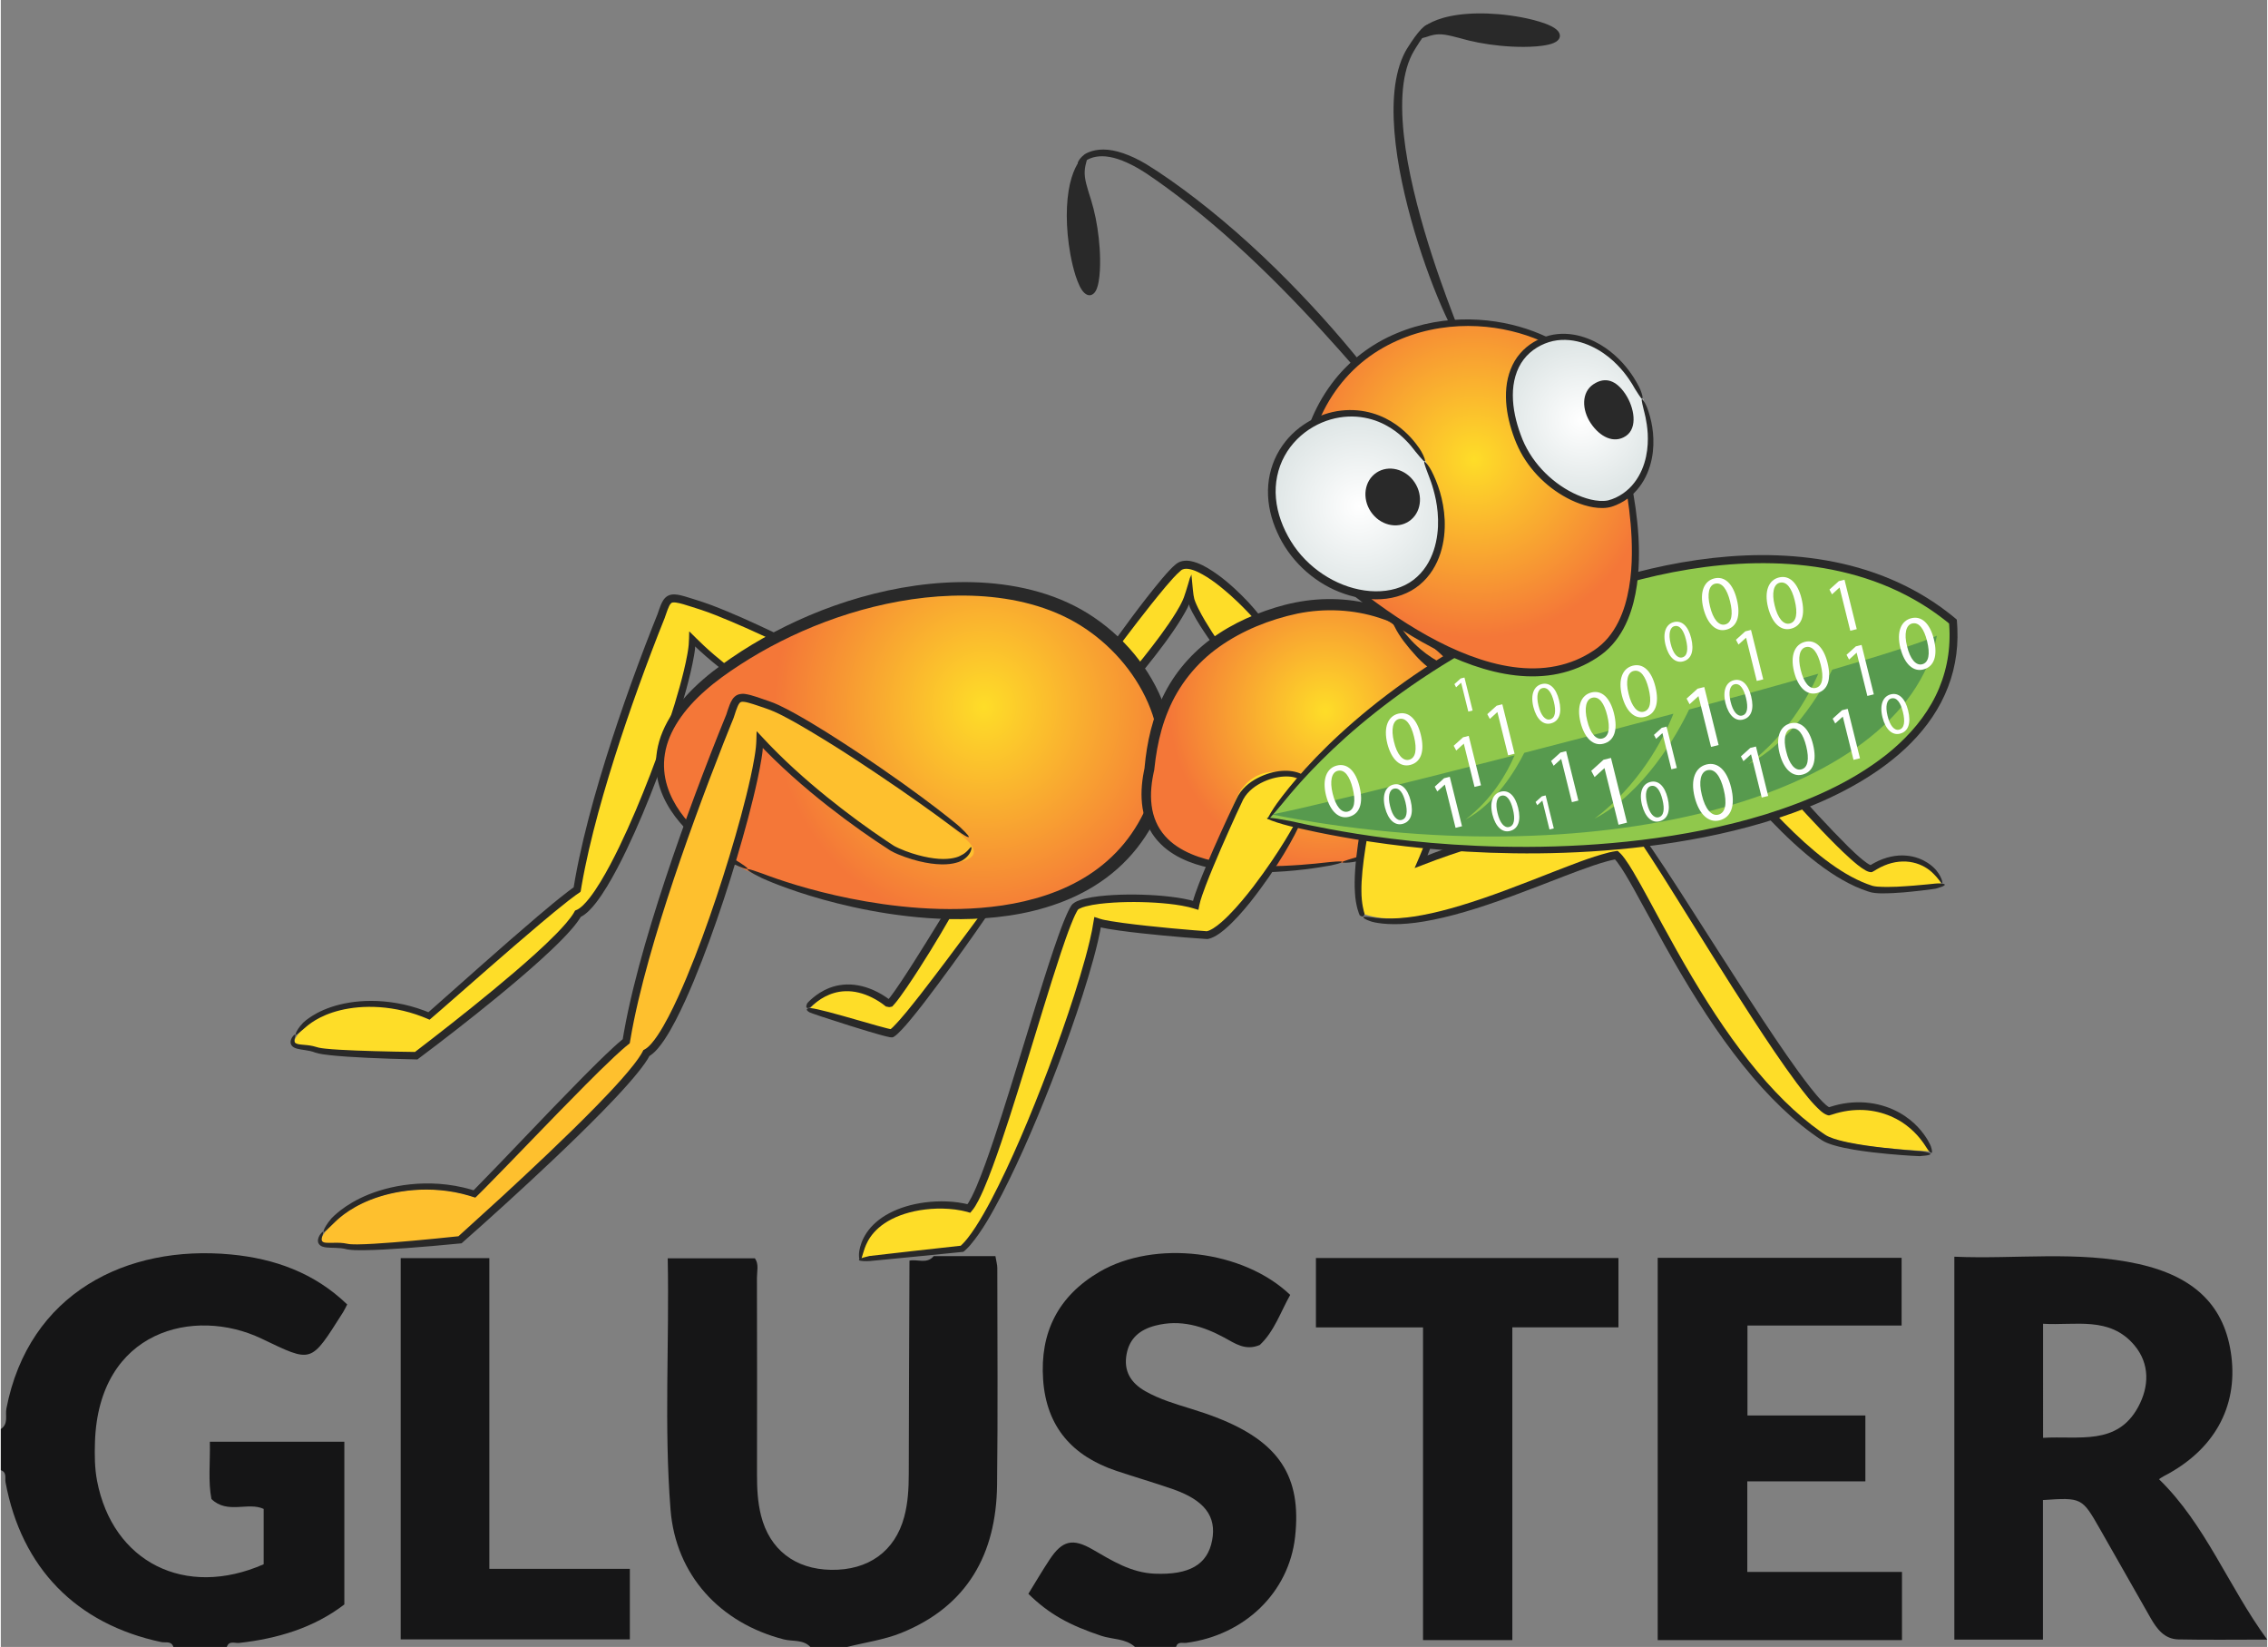 <?xml version="1.0" encoding="utf-8"?>
<!-- Generator: Adobe Illustrator 16.0.4, SVG Export Plug-In . SVG Version: 6.00 Build 0)  -->
<!DOCTYPE svg PUBLIC "-//W3C//DTD SVG 1.1//EN" "http://www.w3.org/Graphics/SVG/1.1/DTD/svg11.dtd">
<svg version="1.1" id="Layer_1" xmlns="http://www.w3.org/2000/svg" xmlns:xlink="http://www.w3.org/1999/xlink" x="0px" y="0px"
	 width="500px" height="362.982px" viewBox="29.799 19.661 441.264 320.57" enable-background="new 0 0 500 362.982" xml:space="preserve">
<rect x="29.799" y="19.661" width="441.264" height="320.57" fill="#808080" stroke="none"/>
<g transform="translate(72,75.2)">
	
		<linearGradient id="path3013_1_" gradientUnits="userSpaceOnUse" x1="-142.899" y1="4.384" x2="122.961" y2="4.384" gradientTransform="matrix(170.634 10.823 -10.823 170.634 24656.586 889.248)">
		<stop  offset="0" style="stop-color:#FEDD28"/>
		<stop  offset="1" style="stop-color:#EF7C37"/>
	</linearGradient>
	<path id="path3013" fill="url(#path3013_1_)" d="M237.94,87.824l-12.79,11.088c17.004,0.882,46.497-17.43,55.505-20.337
		c4.804,2.815,23.582,33.489,40.534,38.727c2.614,0.874,14.378-0.834,14.378-0.834c-1.777-4.303-7.658-6.718-13.564-2.845
		c-3.614,0.372-34.247-37.297-38.256-39.954c-0.98-0.122-2.032-0.185-3.152-0.185c-9.478-0.001-23.854,4.44-42.649,14.34"/>
</g>
<g>
	<g transform="translate(456.44 395.48)">
		<path id="path3025" fill="#292929" d="M-50.307-205.702c-0.938-0.983-2.323-1.855-4.031-2.233c-1.7-0.383-3.703-0.221-5.63,0.605
			c-0.479,0.211-0.961,0.439-1.427,0.724c-0.122,0.068-0.227,0.135-0.355,0.218l-0.562,0.312c-0.406,0.095-0.904-0.133-1.221-0.297
			c-1.144-0.648-2.049-1.461-3.008-2.3c-1.883-1.692-3.738-3.577-5.641-5.561c-7.581-7.94-15.748-17.563-23.899-26.661
			c-1.024-1.131-2.051-2.253-3.092-3.329c-0.52-0.531-1.05-1.066-1.576-1.52c-0.296-0.235-0.115-0.155-0.622-0.218
			c-0.361-0.04-0.724-0.064-1.084-0.087c-2.901-0.155-5.791,0.146-8.555,0.614c-5.539,0.968-10.617,2.604-15.046,4.212
			c-8.854,3.282-15.175,6.502-17.562,7.646c-1.828,0.904-5.357,2.178-0.449-0.88c0.158-0.093,1.798-0.962,4.6-2.326
			c2.806-1.357,6.772-3.215,11.646-5.127c4.876-1.887,10.658-3.904,17.146-5.03c1.621-0.273,3.287-0.48,4.99-0.576
			c0.854-0.049,1.712-0.064,2.58-0.044c0.435,0.011,0.869,0.029,1.306,0.062l0.656,0.056l0.385,0.042
			c0.178,0.032,0.373,0.011,0.508,0.149c0.34,0.235,0.485,0.373,0.657,0.52l0.495,0.454l0.937,0.921
			c0.61,0.619,1.207,1.251,1.8,1.886c1.181,1.271,2.347,2.562,3.508,3.856c9.266,10.359,18.321,21.062,25.945,28.637
			c0.957,0.935,1.898,1.814,2.832,2.57c0.231,0.188,0.466,0.365,0.694,0.525c0.208,0.15,0.505,0.328,0.617,0.379
			c0.085,0.039,0.195,0.089,0.278,0.006l0.261-0.16l0.395-0.219c2.096-1.142,4.296-1.564,6.127-1.404
			c1.845,0.137,3.273,0.796,4.221,1.41c0.957,0.619,1.455,1.209,1.665,1.438c0.766,0.938,1.034,1.665,1.148,2.066
			c0.1,0.416,0.055,0.524-0.07,0.444C-48.98-204.089-49.564-204.986-50.307-205.702"/>
	</g>
	<g transform="translate(404.69 430.85)">
		<path id="path3029" fill="#292929" d="M-50.067-276.277c5.221,4.364,13.944,17.18,24.348,27.19
			c2.595,2.492,5.294,4.799,8.04,6.663c1.373,0.932,2.756,1.755,4.133,2.423c0.688,0.336,1.372,0.632,2.053,0.887
			c0.327,0.124,0.705,0.254,0.996,0.346c0.288,0.082,0.627,0.127,0.959,0.158c2.713,0.182,5.192-0.065,7.117-0.197
			c1.938-0.158,3.372-0.311,4.155-0.393c1.199-0.125,3.459,0.072,0.125,0.981c-0.104,0.025-1.196,0.188-3.036,0.402
			c-1.846,0.193-4.41,0.525-7.591,0.518c-0.399-0.01-0.812-0.024-1.247-0.073c-0.218-0.024-0.439-0.057-0.681-0.109
			c-0.26-0.059-0.467-0.137-0.659-0.193c-0.817-0.266-1.646-0.59-2.474-0.963c-1.653-0.749-3.308-1.698-4.934-2.791
			c-3.254-2.186-6.396-4.924-9.355-7.836c-5.918-5.84-11.129-12.362-15.123-17.383c-1.991-2.517-3.681-4.664-4.958-6.209
			c-1.271-1.553-2.146-2.474-2.363-2.723c-0.825-0.962-1.021-1.178-0.827-1.274C-51.192-276.936-50.573-276.675-50.067-276.277"/>
	</g>
</g>
<g transform="translate(72,75.2)">
	
		<linearGradient id="path3049_1_" gradientUnits="userSpaceOnUse" x1="-141.019" y1="8.456" x2="125.04" y2="8.456" gradientTransform="matrix(53.84 3.415 -3.415 53.84 7790.557 94.842)">
		<stop  offset="0" style="stop-color:#FEDD28"/>
		<stop  offset="1" style="stop-color:#EF7C37"/>
	</linearGradient>
	<path id="path3049" fill="url(#path3049_1_)" d="M186.919,55.067c-3.196,2.239-15.953,20.363-15.953,20.363l-2.449,3.794
		l3.121,4.454c0,0,15.542-16.886,17.244-23.589c0.181,3.843,8.861,14.607,8.861,14.607l6.653-6.305
		c-2.951-5.102-11.773-13.708-16.133-13.708C187.746,54.683,187.292,54.803,186.919,55.067"/>
</g>
<g>
	<g transform="translate(290.92 430.92)">
		<path id="path3061" fill="#292929" d="M-49.54-276.417c0.326,0.312,0.769,0.812,1.309,1.471l0.883,1.103l0.273,0.322l0.122,0.143
			l0.06,0.071c0.021,0.002,0.046-0.051,0.068-0.072c0.13-0.206,1.228-1.482,2.113-2.537l2.976-3.558
			c2.083-2.521,4.337-5.3,6.462-8.193c1.062-1.446,2.086-2.924,3.002-4.419c0.226-0.375,0.447-0.749,0.654-1.126l0.154-0.283
			l0.236-0.463c0.158-0.321,0.312-0.647,0.449-1.012c0.273-0.729,0.535-1.653,0.807-2.531l0.354-1.212
			c0.063-0.221,0.047-0.07,0.111-0.237c0.037-0.062,0.12-0.285,0.197-0.481c0.222,2.238,0.338,3.973,0.562,4.773
			c0.134,0.405,0.28,0.771,0.437,1.115l0.324,0.69c0.42,0.847,0.871,1.653,1.32,2.416c0.904,1.524,1.801,2.881,2.587,4.041
			c1.578,2.315,2.724,3.85,3.011,4.268c0.295,0.421,0.49,1.479-0.776,0.61c-0.058-0.046-1.196-1.429-2.896-3.75
			c-0.848-1.163-1.834-2.56-2.857-4.174c-0.51-0.811-1.028-1.672-1.521-2.608l-0.361-0.717l-0.127-0.271
			c-0.065-0.151-0.123-0.309-0.16-0.472l-0.019-0.103c-0.006-0.022-0.002-0.106-0.015-0.039l-0.064,0.208
			c-0.049,0.136-0.104,0.27-0.166,0.399l-0.097,0.194l-0.331,0.619c-0.234,0.428-0.48,0.853-0.736,1.271
			c-1.019,1.678-2.148,3.299-3.308,4.875c-2.319,3.147-4.755,6.107-6.962,8.689c-1.104,1.291-2.153,2.483-3.112,3.552l-1.688,1.861
			l-0.521,0.562c-0.083,0.071-0.172,0.228-0.25,0.229l-0.211-0.305l-0.797-1.146l-1.567-2.307c-0.349-0.527-0.555-0.853-0.591-0.939
			C-50.646-276.955-49.962-276.775-49.54-276.417"/>
	</g>
	<g transform="translate(325.93 442.61)">
		<path id="path3065" fill="#292929" d="M-49.701-299.743c-0.986-1.075-3.334-4.039-6.967-7.296
			c-1.812-1.598-3.931-3.372-6.377-4.562c-1.193-0.561-2.617-0.964-3.339-0.284c-1.015,0.853-2.011,2.031-2.964,3.14
			c-3.805,4.547-7.325,9.267-10.068,12.896c-1.351,1.826-2.564,3.37-3.363,4.573l-1.585,2.296c-0.313,0.432-1.262,0.971-0.829-0.54
			c0.042-0.068,1.69-2.902,4.53-6.779c2.813-3.903,6.515-9.098,10.663-14.061c0.525-0.617,1.063-1.227,1.639-1.823
			c0.293-0.296,0.589-0.589,0.937-0.876c0.313-0.287,0.899-0.614,1.396-0.689c1.039-0.189,1.927,0.062,2.724,0.335
			c0.797,0.29,1.519,0.661,2.196,1.06c2.699,1.624,4.832,3.574,6.607,5.319c3.54,3.51,5.385,6.487,5.488,6.794
			C-48.605-299.086-49.303-299.36-49.701-299.743"/>
	</g>
</g>
<g transform="translate(72,75.2)">
	
		<linearGradient id="path3085_1_" gradientUnits="userSpaceOnUse" x1="-140.565" y1="7.747" x2="125.694" y2="7.747" gradientTransform="matrix(54.496 3.457 -3.457 54.496 7803.015 193.484)">
		<stop  offset="0" style="stop-color:#FEDD28"/>
		<stop  offset="1" style="stop-color:#EF7C37"/>
	</linearGradient>
	<path id="path3085" fill="url(#path3085_1_)" d="M131.229,140.07c0,0-8.393-7.538-15.942,0.717c0,0,15.445,4.971,16.464,4.897
		c3.392-2.166,20.559-27.019,20.559-27.019l-6.204-1.841C146.105,116.825,133.817,137.642,131.229,140.07"/>
</g>
<g>
	<g transform="translate(236.73 369.26)">
		<path id="path3097" fill="#292929" d="M-49.288-153.383c1.416,0.154,4.936,1.123,9.47,2.429l3.573,1.02l1.89,0.505
			c0.919,0.162,0.462,0.298,1.071-0.198c1.86-1.854,3.639-4.172,5.398-6.388c6.981-9.006,13.447-17.991,14.277-19.021
			c0.315-0.4,1.256-0.874,0.812,0.563c-0.08,0.171-6.875,10.247-14.345,20.01c-0.942,1.219-1.898,2.427-2.881,3.597
			c-0.493,0.585-0.994,1.16-1.518,1.718c-0.266,0.278-0.534,0.554-0.828,0.821c-0.115,0.107-0.397,0.344-0.642,0.506
			c-0.242,0.211-0.562,0.143-0.86,0.104c-0.351-0.063-0.477-0.1-0.669-0.145L-35.073-148l-1.03-0.281l-1.976-0.576l-3.611-1.108
			c-4.482-1.41-7.548-2.444-7.807-2.596C-50.479-153.135-49.833-153.409-49.288-153.383"/>
	</g>
	<g transform="translate(266.97 392.74)">
		<path id="path3101" fill="#292929" d="M-49.428-200.234c-0.437,1.354-2.282,4.771-4.799,9.004
			c-1.259,2.117-2.686,4.439-4.205,6.802c-0.762,1.182-1.543,2.374-2.351,3.551c-0.404,0.589-0.814,1.174-1.235,1.752
			c-0.461,0.604-0.726,1.035-1.599,1.969c-0.24,0.035-0.444,0.126-0.616,0.107c-0.168-0.041-0.375-0.081-0.622-0.119
			c-0.163-0.137-0.344-0.279-0.496-0.393l-0.334-0.242c-0.203-0.142-0.409-0.277-0.617-0.408c-0.415-0.262-0.839-0.498-1.268-0.711
			c-0.856-0.423-1.731-0.747-2.594-0.95c-1.728-0.42-3.393-0.327-4.749,0.07c-1.361,0.394-2.416,1.032-3.16,1.566
			c-0.746,0.541-1.202,0.974-1.387,1.135c-0.32,0.282-1.282,0.568-0.701-0.698c0.021-0.028,0.363-0.428,1.065-1.02
			c0.699-0.586,1.774-1.388,3.299-1.976c1.513-0.589,3.507-0.873,5.577-0.478c1.032,0.187,2.075,0.522,3.091,0.984
			c0.507,0.23,1.008,0.492,1.498,0.783c0.245,0.146,0.488,0.301,0.729,0.461l0.446,0.312l0.12,0.097
			c0.04,0.014,0.076-0.062,0.111-0.093l0.122-0.147l0.289-0.376l0.66-0.906c0.436-0.615,0.865-1.247,1.289-1.882
			c0.847-1.27,1.677-2.558,2.483-3.824c1.612-2.535,3.13-4.992,4.457-7.145c2.651-4.308,4.532-7.405,4.746-7.619
			C-49.465-201.346-49.31-200.711-49.428-200.234"/>
	</g>
</g>
<g transform="translate(72,75.2)">
	
		<linearGradient id="path3121_1_" gradientUnits="userSpaceOnUse" x1="-142.289" y1="4.243" x2="123.771" y2="4.243" gradientTransform="matrix(176.78 11.213 -11.213 176.78 25219.203 948.275)">
		<stop  offset="0" style="stop-color:#FEDD28"/>
		<stop  offset="1" style="stop-color:#EF7C37"/>
	</linearGradient>
	<path id="path3121" fill="url(#path3121_1_)" d="M86.577,64.373c0,0-12.776,31.074-16.332,53.294
		c-5.003,3.336-23.829,20.361-28.871,24.713c-9.736-4.213-21.483-2.608-25.863,3.61c-1.87,2.657,1.403,1.76,3.854,2.709
		c2.469,0.954,19.485,1.245,19.485,1.245s27.71-20.652,31.509-27.605c7.063-2.81,22.271-44.258,22.227-53.677
		c11.778,11.805,25.626,16.31,25.626,16.31l16.336-1.453c-10.592-8.376-33.531-19.007-40.089-21.11
		c-2.791-0.896-4.372-1.455-5.385-1.455C87.74,60.953,87.393,61.922,86.577,64.373"/>
</g>
<g>
	<g transform="translate(135.99 362.42)">
		<path id="path3133" fill="#292929" d="M-48.821-139.734c0.553,0.411,1.879,0.249,3.419,0.594c0.193,0.045,0.393,0.094,0.595,0.162
			c0.222,0.075,0.333,0.104,0.542,0.148c0.379,0.077,0.798,0.133,1.234,0.182c0.874,0.096,1.826,0.161,2.839,0.221
			c2.029,0.118,4.31,0.201,6.802,0.271l3.894,0.093l3.944,0.062l3.434-2.644l3.798-2.97c2.584-2.04,5.267-4.189,8-6.445
			c2.732-2.258,5.52-4.616,8.269-7.109c1.373-1.247,2.737-2.528,4.047-3.867c0.654-0.67,1.293-1.354,1.896-2.061
			c0.3-0.352,0.592-0.711,0.864-1.076c0.137-0.182,0.266-0.367,0.389-0.551l0.179-0.28l0.293-0.511
			c0.624-0.266,0.66-0.318,0.929-0.501c0.223-0.165,0.443-0.356,0.657-0.563c0.427-0.416,0.831-0.881,1.216-1.373
			c0.771-0.981,1.471-2.049,2.138-3.139c1.329-2.188,2.521-4.481,3.647-6.799c2.246-4.641,4.226-9.382,6.027-14.054
			c1.795-4.676,3.403-9.29,4.765-13.744c0.679-2.227,1.295-4.415,1.811-6.555c0.256-1.068,0.486-2.126,0.671-3.167l0.129-0.775
			l0.07-0.501l0.067-0.6c0.069-0.796,0.078-1.729,0.093-2.545c0.059-0.026,0.216,0.167,0.337,0.278l0.378,0.378l0.757,0.75
			l1.37,1.317c0.663,0.618,1.326,1.212,1.987,1.78c1.321,1.139,2.631,2.177,3.905,3.124c2.55,1.895,4.955,3.427,7.069,4.653
			c4.234,2.452,7.273,3.716,8.275,4.153c0.714,0.311,1.69,0.815,1.968,1.104c0.286,0.28-0.187,0.431-2.341-0.188
			c-0.142-0.061-2.958-1.087-7.38-3.483c-2.206-1.203-4.808-2.759-7.614-4.757c-1.403-0.999-2.856-2.107-4.33-3.338
			c-0.736-0.615-1.479-1.261-2.221-1.938l-0.662-0.61l-0.183-0.177l-0.09-0.09c-0.024-0.014-0.078-0.102-0.065-0.023
			c-0.001,0.172-0.013,0.345-0.033,0.519l-0.051,0.384l-0.128,0.81c-0.184,1.079-0.412,2.162-0.665,3.251
			c-0.51,2.181-1.119,4.397-1.79,6.651c-1.348,4.505-2.942,9.159-4.729,13.877c-1.792,4.716-3.767,9.498-6.024,14.201
			c-1.134,2.349-2.334,4.678-3.698,6.933c-0.685,1.126-1.408,2.233-2.234,3.291c-0.414,0.528-0.856,1.045-1.356,1.531
			c-0.25,0.241-0.517,0.479-0.814,0.695c-0.25,0.2-0.769,0.485-0.746,0.458l-0.066,0.112l-0.21,0.329
			c-0.144,0.215-0.291,0.425-0.442,0.627c-0.3,0.406-0.614,0.791-0.934,1.167c-0.641,0.751-1.308,1.463-1.983,2.153
			c-1.353,1.383-2.744,2.688-4.141,3.954c-2.796,2.531-5.613,4.905-8.367,7.167c-2.754,2.262-5.451,4.402-8.04,6.424l-3.8,2.934
			l-3.827,2.89l-5.163-0.138l-4.449-0.176c-2.805-0.135-5.273-0.287-7.356-0.51c-1.056-0.127-1.956-0.211-2.906-0.509
			c-0.728-0.286-1.358-0.383-1.952-0.478c-0.602-0.093-1.043-0.143-1.527-0.265c-0.566-0.135-0.852-0.359-0.966-0.464
			c-0.479-0.439-0.406-1.047-0.254-1.399c0.16-0.387,0.362-0.61,0.478-0.732c0.248-0.231,0.352-0.229,0.366-0.106
			c0.018,0.121-0.075,0.381-0.149,0.684C-49.028-140.358-49.111-139.963-48.821-139.734"/>
	</g>
	<g transform="translate(253.9 427.79)">
		<path id="path3137" fill="#292929" d="M-49.368-270.171c-2.026-1.315-5.706-3.642-10.792-6.417
			c-5.082-2.778-11.54-6.058-18.995-9.374c-1.864-0.823-3.792-1.649-5.782-2.434c-0.995-0.39-2.005-0.771-3.026-1.097
			c-1.052-0.333-2.113-0.687-3.166-0.997c-1.013-0.308-2.243-0.575-2.496-0.187c-0.224,0.208-0.457,0.701-0.644,1.205
			c-0.207,0.531-0.348,1.015-0.583,1.654c-0.868,2.146-1.72,4.345-2.566,6.569c-3.372,8.912-6.636,18.328-9.377,27.809
			c-1.364,4.738-2.595,9.496-3.562,14.217c-0.241,1.181-0.464,2.356-0.667,3.533l-0.085,0.502c-0.054,0.221-0.04,0.479-0.149,0.669
			l-0.947,0.659c-0.473,0.342-0.941,0.7-1.406,1.061c-1.856,1.448-3.654,2.947-5.417,4.43c-7.038,5.95-13.498,11.69-19.192,16.654
			l-2.324,2.009c-0.057,0.09-0.138,0.034-0.213,0.001l-0.229-0.098l-0.456-0.191l-0.641-0.256c-0.407-0.158-0.815-0.303-1.222-0.438
			c-1.624-0.54-3.226-0.911-4.767-1.144c-3.08-0.465-5.896-0.38-8.249,0.005c-2.356,0.384-4.246,1.07-5.606,1.765
			c-1.366,0.69-2.209,1.367-2.636,1.723c-0.673,0.535-1.554,1.37-1.928,1.6c-0.193,0.106-0.278,0.044-0.143-0.332
			c0.146-0.366,0.51-1.065,1.425-2.016c0.061-0.055,0.62-0.594,1.768-1.32c1.146-0.718,2.91-1.585,5.269-2.171
			c2.35-0.589,5.286-0.906,8.602-0.626c1.656,0.144,3.406,0.429,5.203,0.912c0.898,0.242,1.809,0.531,2.723,0.875l0.617,0.242
			c0.07,0.004,0.159,0.118,0.217,0.038l0.841-0.737c5.96-5.254,12.837-11.463,20.405-17.911c1.9-1.605,3.83-3.233,5.885-4.806
			l0.786-0.582l0.267-0.188c0.02-0.016,0.042-0.027,0.058-0.043l0.015-0.09l0.301-1.745c0.231-1.278,0.485-2.559,0.756-3.842
			c1.091-5.128,2.464-10.27,3.974-15.37c3.035-10.198,6.602-20.241,10.266-29.581l0.694-1.741c0.104-0.269,0.258-0.624,0.327-0.819
			l0.302-0.887c0.217-0.597,0.414-1.2,0.834-1.854c0.214-0.317,0.539-0.676,0.984-0.879c0.439-0.201,0.884-0.229,1.251-0.214
			c0.742,0.045,1.344,0.218,1.941,0.382c0.594,0.169,1.164,0.353,1.729,0.533c1.116,0.365,2.25,0.708,3.353,1.127
			c4.363,1.66,8.342,3.502,12.028,5.248c7.355,3.518,13.396,6.836,17.658,9.418c4.268,2.577,6.742,4.43,7.135,4.754
			C-46.066-268.422-47.835-269.201-49.368-270.171"/>
	</g>
</g>
<g transform="translate(72,75.2)">
	
		<radialGradient id="path3157_1_" cx="-141.186" cy="7.282" r="0.651" gradientTransform="matrix(62.508 3.965 -4.167 65.671 9004.836 163.594)" gradientUnits="userSpaceOnUse">
		<stop  offset="0" style="stop-color:#FEDD28"/>
		<stop  offset="1" style="stop-color:#F47738"/>
	</radialGradient>
	<path id="path3157" fill="url(#path3157_1_)" d="M98.172,75.123c-21.521,15.43-11.745,30.57,4.585,38.636
		c17.033,8.416,71.792,21.277,81.167-18.487c1.961-11.952-6.065-24.751-17.35-30.904c-6.179-3.372-13.721-4.97-21.832-4.97
		C129.505,59.396,112.249,65.03,98.172,75.123"/>
</g>
<g transform="translate(226.82 395.26)">
	<path id="path3169" fill="#292929" d="M-48.742-205.562c3.215,1.216,9.078,3.238,17.111,4.855
		c4.014,0.803,8.565,1.502,13.559,1.848c4.986,0.336,10.428,0.331,16.074-0.502c5.619-0.841,11.508-2.547,16.708-5.881
		c2.587-1.662,4.97-3.733,6.98-6.183c2.015-2.446,3.641-5.265,4.852-8.302c0.608-1.519,1.112-3.093,1.527-4.702
		c0.222-0.789,0.328-1.489,0.396-2.324c0.076-0.806,0.101-1.62,0.081-2.437c-0.072-3.265-0.87-6.546-2.208-9.616
		c-2.688-6.146-7.426-11.488-13.177-15.074c-5.918-3.687-12.963-5.341-19.881-5.71c-6.949-0.366-13.853,0.505-20.34,2.1
		c-6.496,1.604-12.598,3.951-18.127,6.744c-2.767,1.396-5.388,2.912-7.855,4.509c-2.47,1.598-4.785,3.249-6.824,5.059
		c-4.079,3.569-7.156,7.861-7.853,12.309c-0.366,2.198-0.146,4.352,0.443,6.257c0.585,1.913,1.508,3.582,2.51,5.013
		c2.032,2.863,4.312,4.816,6.102,6.215c1.811,1.395,3.188,2.234,3.896,2.671c1.08,0.665,2.598,1.61,3.036,2.029
		c0.445,0.396-0.271,0.436-3.539-1.179c-0.099-0.058-1.022-0.556-2.581-1.588c-1.545-1.044-3.762-2.61-6.12-5.114
		c-1.168-1.257-2.365-2.757-3.377-4.591c-1.008-1.825-1.823-4.012-2.047-6.463c-0.234-2.444,0.182-5.108,1.249-7.614
		c1.054-2.515,2.69-4.87,4.66-7.019c1.973-2.152,4.28-4.119,6.794-5.939c2.5-1.816,5.19-3.548,8.047-5.167
		c5.715-3.232,12.116-6.012,19.03-7.979c6.905-1.962,14.342-3.143,21.965-2.935c7.576,0.22,15.492,1.869,22.258,6.061
		c6.813,4.25,12.28,10.704,14.987,18.249c1.339,3.764,1.929,7.825,1.487,11.787c-0.06,0.477-0.116,1.011-0.231,1.521
		c-0.121,0.494-0.244,0.979-0.373,1.436c-0.26,0.927-0.542,1.848-0.867,2.75c-0.64,1.811-1.414,3.566-2.317,5.238
		c-1.811,3.346-4.186,6.336-6.942,8.77c-2.758,2.44-5.867,4.324-9.057,5.724c-6.41,2.789-13.006,3.754-19.029,3.998
		c-6.047,0.229-11.604-0.287-16.508-1.028c-4.907-0.751-9.171-1.755-12.702-2.736c-7.069-1.978-11.207-3.869-11.881-4.173
		c-2.533-1.217-3.086-1.755-2.75-1.755C-51.236-206.445-49.981-206.009-48.742-205.562"/>
</g>
<g transform="translate(72,75.2)">
	
		<linearGradient id="path3291_1_" gradientUnits="userSpaceOnUse" x1="-142.315" y1="5.976" x2="123.741" y2="5.976" gradientTransform="matrix(91.329 -16.3 16.3 91.329 12976.182 -2732.326)">
		<stop  offset="0" style="stop-color:#FEC02E"/>
		<stop  offset="1" style="stop-color:#EF7C37"/>
	</linearGradient>
	<path id="path3291" fill="url(#path3291_1_)" d="M99.586,84.32c0,0-16.329,39.314-20.156,63.279
		c-5.152,3.996-24.029,24.414-29.562,29.827c-10.725-3.562-24.116-0.334-29.289,7.365c-2.229,3.318,1.615,1.834,4.447,2.589
		c2.835,0.755,21.981-1.2,21.981-1.2s32.358-28.497,36.314-36.314c7.144-3.583,21.994-51.35,22.038-61.146
		c11.059,11.943,26.032,21.25,26.032,21.25c4.12,3.439,20.627,3.814,14.535-1.958c-8.934-8.47-32.506-23.68-38.712-25.803
		c-2.664-0.911-4.181-1.483-5.159-1.483C100.754,80.725,100.408,81.739,99.586,84.32"/>
</g>
<g transform="translate(72,75.2)">
	<g>
		<g>
			<g transform="translate(141.42 323.5)">
				<path id="path3303" fill="#292929" d="M-120.846-137.275c0.197,0.105,0.431,0.127,0.673,0.143
					c0.271,0.016,0.611,0.014,0.953,0.006c0.696-0.01,1.49-0.044,2.382,0.065c0.223,0.024,0.452,0.067,0.686,0.12
					c0.193,0.045,0.395,0.067,0.62,0.084c0.442,0.033,0.92,0.037,1.415,0.034c0.993-0.011,2.063-0.061,3.202-0.126
					c2.277-0.135,4.826-0.341,7.607-0.591l4.342-0.41l4.447-0.455l8.255-7.507c2.946-2.712,6.02-5.574,9.168-8.571
					c3.146-2.998,6.371-6.129,9.576-9.409c1.6-1.644,3.196-3.322,4.74-5.063c0.771-0.871,1.528-1.757,2.248-2.667
					c0.359-0.455,0.708-0.917,1.035-1.385c0.163-0.234,0.321-0.471,0.47-0.707c0.158-0.255,0.242-0.394,0.521-0.933l0.393-0.219
					c0.078-0.045,0.12-0.076,0.182-0.12c0.116-0.081,0.23-0.177,0.345-0.275c0.228-0.201,0.449-0.435,0.663-0.68
					c0.426-0.49,0.824-1.033,1.203-1.599c0.755-1.129,1.436-2.338,2.082-3.568c1.287-2.466,2.435-5.032,3.522-7.624
					c2.165-5.188,4.082-10.49,5.845-15.758c1.755-5.271,3.354-10.513,4.745-15.646c0.693-2.567,1.333-5.108,1.884-7.613
					c0.275-1.253,0.526-2.498,0.735-3.729l0.146-0.923l0.065-0.458l0.088-0.722c0.103-0.95,0.111-2.087,0.139-3.101
					c0.056-0.004,0.169,0.128,0.273,0.241l0.311,0.335l0.62,0.665l1.235,1.308l1.698,1.722c1.069,1.059,2.144,2.076,3.215,3.058
					c2.144,1.959,4.275,3.771,6.349,5.448c4.148,3.353,8.055,6.178,11.489,8.484l1.267,0.836l0.31,0.199
					c0.074,0.053,0.168,0.093,0.283,0.151l0.636,0.304c0.849,0.383,1.686,0.695,2.489,0.959c1.608,0.524,3.087,0.848,4.372,1.008
					c2.583,0.348,4.325-0.105,5.001-0.45c0.417-0.188,0.889-0.466,1.257-0.796c0.37-0.324,0.639-0.688,0.81-0.855
					c0.167-0.168,0.279-0.133,0.195,0.319c-0.09,0.413-0.448,1.42-1.836,2.224c-0.094,0.06-1.53,0.808-4.023,0.729
					c-1.237-0.024-2.717-0.216-4.381-0.624c-0.831-0.205-1.708-0.463-2.625-0.787c-0.932-0.345-1.83-0.67-2.885-1.266
					c-3.578-2.281-7.718-5.179-12.2-8.689c-2.237-1.757-4.554-3.674-6.895-5.769c-1.171-1.045-2.347-2.139-3.52-3.278l-1.713-1.705
					l-0.278-0.288l-0.137-0.145l-0.069-0.074c-0.021-0.02-0.053-0.069-0.045-0.01c-0.002,0.199-0.02,0.397-0.042,0.597l-0.08,0.63
					l-0.147,0.951c-0.208,1.266-0.458,2.532-0.73,3.804c-0.546,2.541-1.183,5.106-1.869,7.696
					c-1.379,5.177-2.966,10.455-4.717,15.761c-1.757,5.304-3.669,10.639-5.844,15.88c-1.094,2.619-2.249,5.215-3.563,7.742
					c-0.661,1.263-1.359,2.508-2.161,3.71c-0.402,0.601-0.831,1.188-1.319,1.752c-0.246,0.283-0.508,0.559-0.802,0.819
					c-0.148,0.13-0.302,0.257-0.47,0.378c-0.08,0.06-0.182,0.126-0.253,0.169l-0.063,0.036c0.009-0.012-0.206,0.377-0.364,0.625
					c-0.168,0.268-0.342,0.527-0.52,0.783c-0.354,0.506-0.723,0.994-1.1,1.471c-0.753,0.952-1.533,1.863-2.325,2.757
					c-1.581,1.781-3.205,3.486-4.827,5.147c-3.25,3.319-6.505,6.466-9.672,9.467c-3.169,3.001-6.254,5.849-9.202,8.534l-4.314,3.898
					l-4.261,3.789l-5.75,0.532l-4.992,0.397c-3.147,0.226-5.915,0.384-8.258,0.415c-1.185,0.004-2.211,0.021-3.266-0.16
					l-0.357-0.084c-0.094-0.025-0.193-0.042-0.286-0.062c-0.192-0.036-0.383-0.062-0.568-0.084
					c-0.372-0.039-0.726-0.057-1.056-0.066c-0.66-0.023-1.218-0.027-1.667-0.072c-0.555-0.039-1.014-0.209-1.148-0.299
					c-0.333-0.193-0.557-0.494-0.6-0.812c-0.056-0.307,0.018-0.591,0.1-0.828c0.201-0.498,0.418-0.729,0.539-0.874
					c0.28-0.294,0.396-0.312,0.4-0.169c0.007,0.142-0.113,0.45-0.226,0.832c-0.05,0.188-0.103,0.382-0.098,0.585
					c-0.002,0.198,0.101,0.418,0.303,0.503"/>
			</g>
			<g transform="translate(265.62 403.85)">
				<path id="path3307" fill="#292929" d="M-121.422-297.603c-2.162-1.602-6.06-4.495-11.375-8.16
					c-5.322-3.643-12.004-8.187-19.854-12.718c-1.971-1.09-4.01-2.273-6.174-3.005c-1.134-0.378-2.29-0.803-3.409-1.11
					c-0.545-0.15-1.135-0.251-1.428-0.166c-0.137,0.043-0.225,0.092-0.352,0.251c-0.122,0.152-0.246,0.384-0.355,0.639
					c-0.224,0.51-0.412,1.108-0.603,1.7c-0.194,0.682-0.484,1.234-0.704,1.829l-1.427,3.571l-2.833,7.332
					c-3.751,9.924-7.447,20.384-10.574,30.917c-1.555,5.266-2.967,10.553-4.047,15.805l-0.384,1.97l-0.374,2.131
					c-0.038,0.112,0,0.258-0.101,0.345l-0.318,0.253l-0.442,0.36l-0.74,0.638l-1.455,1.327c-1.915,1.794-3.764,3.63-5.573,5.446
					c-7.233,7.277-13.83,14.274-19.747,20.26l-1.15,1.142l-0.404,0.396c-0.07,0.057-0.13,0.151-0.206,0.175l-0.268-0.086
					l-0.925-0.291c-0.95-0.282-1.898-0.51-2.835-0.685c-1.873-0.349-3.702-0.496-5.436-0.502c-3.473-0.005-6.563,0.56-9.102,1.353
					c-5.125,1.596-7.857,4.107-8.73,4.953c-0.708,0.654-1.642,1.643-2.039,1.915c-0.204,0.129-0.29,0.064-0.139-0.347
					c0.156-0.404,0.545-1.169,1.481-2.271c0.063-0.063,0.637-0.69,1.817-1.606c1.181-0.905,2.999-2.079,5.497-3.074
					c2.49-0.995,5.655-1.82,9.345-2.055c1.842-0.117,3.812-0.084,5.867,0.169c1.027,0.124,2.075,0.307,3.133,0.551
					c0.531,0.122,1.062,0.266,1.597,0.422l0.397,0.121c0.041,0,0.067-0.056,0.103-0.08l0.145-0.145
					c6.197-6.281,13.21-13.854,20.982-21.723c1.95-1.964,3.936-3.954,6.047-5.899c0.53-0.484,1.068-0.968,1.639-1.438
					c0.103-0.097,0.113-0.064,0.151-0.146l0.043-0.268l0.184-1.069c0.253-1.427,0.538-2.852,0.843-4.278
					c1.233-5.704,2.809-11.413,4.528-17.075c3.456-11.323,7.485-22.475,11.527-32.873l1.523-3.861l1.505-3.723
					c0.209-0.645,0.405-1.286,0.671-1.951c0.137-0.333,0.287-0.676,0.523-1.032c0.222-0.349,0.617-0.742,1.114-0.925
					c1.017-0.312,1.735-0.044,2.401,0.101c0.665,0.181,1.285,0.391,1.898,0.599l1.811,0.624c0.626,0.208,1.246,0.475,1.822,0.742
					c1.162,0.543,2.26,1.133,3.329,1.728c2.136,1.194,4.152,2.419,6.077,3.62c15.351,9.682,25.059,17.612,25.883,18.397
					C-117.906-295.421-119.781-296.415-121.422-297.603"/>
			</g>
			<g transform="translate(348.15 411.41)">
				<path id="path3311" fill="#292929" d="M-121.804-312.687c2.762-0.239,7.258-1.03,12.398-2.674
					c5.146-1.605,10.932-3.939,16.471-6.398c5.54-2.456,10.848-5.019,15.111-7.019c4.258-2.016,7.509-3.401,8.771-3.838
					c0.482-0.177,1.213-0.296,1.487-0.186c0.277,0.111,0.097,0.391-1.123,1.104c-0.16,0.068-3.328,1.43-7.949,3.756
					c-4.628,2.292-10.751,5.402-17.081,8.22c-6.317,2.829-12.887,5.307-18.174,6.597c-5.278,1.354-9.219,1.371-9.806,1.285
					C-123.961-312.138-122.834-312.563-121.804-312.687"/>
			</g>
		</g>
	</g>
</g>
<g transform="translate(72,75.2)">
	
		<radialGradient id="path3331_1_" cx="-141.156" cy="9.283" r="0.652" gradientTransform="matrix(46.357 2.94 -2.94 46.357 6786.507 67.564)" gradientUnits="userSpaceOnUse">
		<stop  offset="0" style="stop-color:#FEDD28"/>
		<stop  offset="1" style="stop-color:#F47738"/>
	</radialGradient>
	<path id="path3331" fill="url(#path3331_1_)" d="M206.35,63.746c-20.731,6.371-24.045,21.243-24.928,30.41
		c-5.036,22.159,21.985,20.706,37.573,18.234c15.589-2.469,31.175-14.449,30.006-24.611c-3.657-13.629-16.17-25.636-32.317-25.634
		C213.376,62.146,209.916,62.649,206.35,63.746"/>
</g>
<g transform="translate(72,75.2)">
	<g>
		<g>
			<g transform="translate(338.58 397.16)">
				<path id="path3343" fill="#292929" d="M-121.762-284.254c-2.519,0.444-7.072,1.22-13.221,1.354
					c-3.07,0.041-6.553-0.068-10.3-0.842c-1.868-0.394-3.803-0.966-5.694-1.894c-1.881-0.925-3.733-2.244-5.133-4.097
					c-1.41-1.837-2.251-4.167-2.484-6.549c-0.125-1.193-0.119-2.401-0.014-3.604c0.051-0.604,0.129-1.203,0.225-1.803l0.164-0.896
					l0.091-0.446l0.022-0.113l0.002-0.014l0.019-0.201c0.431-4.764,1.501-9.802,3.907-14.434c2.365-4.639,6.104-8.708,10.598-11.625
					c2.24-1.472,4.648-2.686,7.134-3.68c2.483-0.985,5.043-1.803,7.696-2.324c5.42-1.091,11.122-0.855,16.322,0.758
					c5.214,1.587,9.865,4.49,13.582,8.062c3.723,3.581,6.537,7.819,8.377,12.197c0.461,1.096,0.862,2.2,1.203,3.309l0.241,0.829
					c0.065,0.305,0.168,0.479,0.221,0.953c0.056,0.604,0.057,1.202,0.005,1.79c-0.193,2.365-1.11,4.479-2.21,6.293
					c-2.266,3.632-5.245,6.245-8.053,8.315c-2.841,2.058-5.6,3.549-8.034,4.657c-4.887,2.208-8.43,2.931-9.642,3.214
					c-0.93,0.206-2.266,0.342-2.712,0.257c-0.451-0.097,0.01-0.294,2.535-1.029c0.146-0.077,2.982-0.611,7.477-2.54
					c2.235-0.971,4.877-2.309,7.663-4.192c2.765-1.887,5.746-4.306,8.188-7.552c1.201-1.62,2.26-3.465,2.81-5.501
					c0.27-1.014,0.411-2.071,0.346-3.126c-0.003-0.132-0.021-0.264-0.033-0.395c-0.009-0.084-0.004-0.076-0.014-0.104l-0.05-0.171
					l-0.246-0.823c-0.17-0.551-0.359-1.099-0.563-1.646c-1.622-4.378-4.267-8.667-7.836-12.306
					c-3.559-3.639-8.078-6.598-13.155-8.239c-5.068-1.666-10.648-1.938-15.993-0.854c-5.417,1.151-10.776,3.307-15.233,6.472
					c-4.482,3.163-7.924,7.537-9.92,12.396c-1.017,2.422-1.705,4.942-2.162,7.46c-0.23,1.261-0.402,2.521-0.535,3.776l-0.03,0.281
					l-0.063,0.303l-0.099,0.452l-0.171,0.904c-0.104,0.6-0.184,1.199-0.234,1.796c-0.213,2.376,0.031,4.716,0.914,6.719
					c0.865,2.01,2.36,3.617,4.094,4.766c1.735,1.16,3.664,1.916,5.556,2.449c1.896,0.533,3.767,0.848,5.547,1.053
					c3.565,0.398,6.765,0.38,9.437,0.287c5.352-0.223,8.637-0.719,9.179-0.745C-117.963-285.303-119.833-284.649-121.762-284.254"/>
			</g>
		</g>
	</g>
</g>
<g transform="translate(72,75.2)">
	
		<linearGradient id="path3363_1_" gradientUnits="userSpaceOnUse" x1="-144.744" y1="1.798" x2="121.491" y2="1.798" gradientTransform="matrix(-112.791 -134.983 134.983 -112.791 -16249.199 -19141.127)">
		<stop  offset="0" style="stop-color:#FEDD28"/>
		<stop  offset="1" style="stop-color:#EF7C37"/>
	</linearGradient>
	<path id="path3363" fill="url(#path3363_1_)" d="M223.189,122.372c12.77,4.655,40.246-10.511,49.171-11.865
		c4.733,4.146,18.573,40.377,40.332,54.823c3.68,2.539,20.839,3.224,20.839,3.224c-2.983-7.489-11.501-11.087-19.761-8.15
		c-4.925-1.081-34.04-50.964-38.03-54.678c-9.041-2.879-23.373-1.098-41.514,6.204c3.163-7.484,4.271-12.795,3.626-14.757
		l-12.511-2.714C223.036,106.609,220.827,117.226,223.189,122.372"/>
</g>
<g transform="translate(72,75.2)">
	<g>
		<g>
			<g transform="translate(397.03 403.96)">
				<path id="path3375" fill="#292929" d="M-122.031-297.822c-1.059-0.11-3.191-0.5-6.084-0.604
					c-2.891-0.116-6.528,0.064-10.47,0.648c-3.942,0.585-8.184,1.551-12.312,2.743c-2.064,0.598-4.104,1.246-6.072,1.92
					c-0.983,0.336-1.949,0.678-2.893,1.023l-4.102,1.561l0.879-2.052l0.761-1.84c0.331-0.822,0.637-1.617,0.914-2.381
					c0.556-1.526,0.998-2.924,1.322-4.137c0.667-2.432,0.749-4.112,0.712-4.573c-0.001-0.272,0.058-0.658,0.188-0.84
					c0.115-0.187,0.472-0.142,0.795,0.762c0.051,0.085,0.159,1.825-0.438,4.393c-0.282,1.29-0.704,2.803-1.258,4.464
					c-0.277,0.832-0.586,1.703-0.929,2.603l-0.442,1.141l1.294-0.51c1.018-0.387,2.063-0.771,3.13-1.146
					c2.133-0.755,4.351-1.475,6.594-2.121c4.485-1.299,9.088-2.282,13.277-2.765c4.188-0.498,7.953-0.454,10.683-0.107
					c2.736,0.33,4.418,0.896,4.623,0.987C-120.69-298.047-121.431-297.791-122.031-297.822"/>
			</g>
			<g transform="translate(455.18 341.73)">
				<path id="path3379" fill="#292929" d="M-122.301-173.651c-0.646-1.021-1.84-2.913-4.136-4.631
					c-2.258-1.71-5.729-3.121-9.745-2.922c-0.998,0.045-2.021,0.186-3.045,0.426c-0.513,0.119-1.025,0.262-1.536,0.436l-0.655,0.188
					c-0.227-0.01-0.451-0.105-0.664-0.201c-0.104-0.053-0.215-0.117-0.311-0.174l-0.215-0.146c-0.137-0.098-0.264-0.196-0.385-0.299
					c-1.85-1.645-3.253-3.559-4.75-5.514c-2.926-3.938-5.751-8.181-8.515-12.414c-5.512-8.475-10.718-16.938-14.8-23.467
					c-4.062-6.543-7.069-11.106-7.783-12.01c-0.259-0.363-0.551-0.914-0.573-1.185c-0.043-0.278,0.366-0.318,1.354,0.578
					c0.065,0.057,0.953,1.184,2.311,3.17c1.364,1.986,3.23,4.825,5.431,8.238c4.405,6.819,10.139,15.952,16.102,24.973
					c2.992,4.495,6.018,9,9.125,12.989c0.781,0.989,1.572,1.948,2.396,2.791c0.205,0.208,0.413,0.409,0.622,0.591
					c0.104,0.09,0.208,0.177,0.312,0.253c0.097,0.073,0.228,0.159,0.239,0.166c0.04,0.022,0.081,0.044,0.126,0.054l0.142-0.045
					c0.293-0.102,0.591-0.185,0.887-0.267c2.369-0.655,4.749-0.784,6.901-0.498c2.156,0.279,4.077,0.968,5.649,1.832
					c1.574,0.866,2.802,1.901,3.707,2.87c1.812,1.959,2.425,3.525,2.527,3.761C-120.972-172.141-121.8-172.895-122.301-173.651"/>
			</g>
			<g transform="translate(346.6 387)">
				<path id="path3383" fill="#292929" d="M-121.798-263.98c1.873,0.32,5.33,0.43,9.829-0.448c4.501-0.836,9.997-2.538,16.082-4.8
					c3.047-1.126,6.244-2.389,9.58-3.691c3.354-1.278,6.781-2.705,10.575-3.681c0.243-0.058,0.472-0.111,0.737-0.16
					c0.195-0.041,0.395-0.072,0.592-0.1c0.191-0.007,0.422-0.14,0.548,0.071c0.148,0.135,0.295,0.271,0.436,0.417l0.202,0.219
					l0.135,0.157c0.167,0.2,0.322,0.402,0.474,0.607c0.594,0.812,1.106,1.646,1.612,2.487c1.004,1.685,1.94,3.4,2.881,5.123
					c1.874,3.449,3.739,6.931,5.672,10.353c3.854,6.846,7.963,13.477,12.365,19.311c4.388,5.838,9.094,10.864,13.801,14.513
					c0.587,0.454,1.173,0.892,1.757,1.306l0.876,0.605c0.256,0.179,0.54,0.322,0.84,0.452c1.21,0.516,2.504,0.812,3.717,1.071
					c2.442,0.5,4.671,0.782,6.582,1.009c3.831,0.436,6.414,0.601,7.322,0.678c1.395,0.108,3.929,0.734-0.057,0.986
					c-0.128,0-2.324-0.084-6.068-0.422c-1.872-0.177-4.131-0.41-6.71-0.838c-1.291-0.225-2.659-0.483-4.101-0.923
					c-0.721-0.234-1.467-0.484-2.223-0.979c-0.634-0.42-1.284-0.872-1.931-1.347c-5.198-3.797-10.396-9.228-15.188-15.568
					c-4.811-6.339-9.249-13.572-13.374-20.963l-6.075-11.062c-1.021-1.794-2.031-3.623-3.197-5.163
					c-0.148-0.188-0.326-0.396-0.341-0.407l-0.081-0.078l-0.112,0.02l-0.564,0.118l-0.713,0.178
					c-0.948,0.253-1.895,0.552-2.827,0.865c-3.733,1.28-7.317,2.732-10.753,4.044c-3.434,1.32-6.714,2.54-9.798,3.571
					c-6.16,2.08-11.568,3.354-15.59,3.683c-4.027,0.366-6.561-0.236-6.947-0.354c-1.531-0.486-1.832-0.863-1.623-0.939
					C-123.245-264.159-122.513-264.058-121.798-263.98"/>
			</g>
			<g transform="translate(347.27 414.93)">
				<path id="path3387" fill="#292929" d="M-121.801-319.711c0.297,1.627-0.984,8.031-1.969,14.224
					c-0.484,3.098-0.824,6.155-0.789,8.516c0.007,2.367,0.484,3.967,0.59,4.299c0.069,0.238-0.174,0.965-0.918,0.362
					c-0.049-0.027-0.802-1.771-0.933-4.399c-0.183-2.621,0.1-6.042,0.584-9.416c0.995-6.75,2.442-13.415,2.597-13.714
					C-122.28-320.397-121.885-320.023-121.801-319.711"/>
			</g>
		</g>
	</g>
</g>
<g transform="translate(72,75.2)">
	
		<linearGradient id="path3407_1_" gradientUnits="userSpaceOnUse" x1="-142.263" y1="4.811" x2="123.597" y2="4.811" gradientTransform="matrix(124.422 7.892 -7.892 124.422 17867.394 663.783)">
		<stop  offset="0" style="stop-color:#FEDD28"/>
		<stop  offset="1" style="stop-color:#EF7C37"/>
	</linearGradient>
	<path id="path3407" fill="url(#path3407_1_)" d="M198.336,99.937c-1.348,3.013-6.834,16.858-7.438,20.278
		c-6.026-1.918-21.408-1.743-23.468,0.435c-3.808,5.518-15.647,52.804-20.631,58.639c-6.79-1.971-20.74-0.165-21.394,10.17
		l20.121-2.182c7.708-6.429,24.33-50.337,26.328-63.656c2.63,0.934,16.382,2.193,21.358,2.508
		c4.667-0.856,15.663-16.682,18.804-23.788c1.535-4.227-2.213-7.636-6.354-7.635C202.92,94.706,200.004,96.199,198.336,99.937"/>
</g>
<g transform="translate(318.27 396.94)">
	<path id="path3419" fill="#292929" d="M-121.332-133.763c0.164-0.944,0.543-2.248,1.474-3.611c0.919-1.362,2.406-2.722,4.363-3.75
		c1.952-1.038,4.344-1.771,7.003-2.111c1.331-0.17,2.731-0.241,4.183-0.185c0.726,0.026,1.464,0.089,2.214,0.192
		c0.375,0.054,0.752,0.113,1.131,0.192l0.477,0.102l0.202,0.052c0.05-0.034,0.087-0.104,0.127-0.157l0.191-0.307
		c0.182-0.304,0.356-0.626,0.524-0.954c0.337-0.661,0.65-1.357,0.955-2.068c0.608-1.429,1.177-2.926,1.736-4.463
		c1.116-3.08,2.188-6.334,3.265-9.693c2.149-6.723,4.297-13.878,6.539-21.125c1.124-3.623,2.264-7.27,3.486-10.891
		c0.615-1.81,1.243-3.611,1.956-5.396c0.363-0.892,0.729-1.774,1.218-2.662l0.2-0.336c0.078-0.131,0.202-0.311,0.351-0.426
		c0.289-0.243,0.524-0.358,0.779-0.482c0.497-0.228,0.979-0.371,1.459-0.491c1.916-0.464,3.796-0.619,5.664-0.732
		c1.866-0.102,3.712-0.115,5.538-0.062c1.822,0.053,3.623,0.169,5.396,0.375c0.886,0.103,1.765,0.228,2.635,0.388
		c0.435,0.08,0.866,0.171,1.297,0.274l0.632,0.168c0.027-0.144,0.065-0.284,0.109-0.424l0.293-0.903
		c0.215-0.626,0.439-1.238,0.671-1.84c0.466-1.205,0.948-2.376,1.429-3.521c0.965-2.29,1.935-4.473,2.873-6.549
		c0.941-2.077,1.853-4.045,2.73-5.893c0.227-0.465,0.419-0.909,0.693-1.386c0.268-0.458,0.582-0.875,0.92-1.25
		c0.682-0.752,1.457-1.342,2.246-1.816c3.187-1.838,6.496-2.159,8.769-1.271c1.146,0.447,1.896,1.356,2.146,2.149
		c0.267,0.797,0.217,1.411,0.19,1.769c-0.062,0.836-0.556,1.87-0.865,2.116c-0.147,0.13-0.243,0.076-0.235-0.258
		c-0.008-0.329,0.142-0.964,0.115-1.931c-0.009-0.04,0.029-0.316-0.031-0.77c-0.065-0.445-0.243-1.068-0.863-1.581
		c-1.219-1.078-4.314-1.259-7.396,0.135c-1.521,0.691-3.125,1.806-4.029,3.472c-0.891,1.84-1.842,3.958-2.815,6.135
		c-0.979,2.19-1.991,4.51-3.005,6.938c-0.506,1.216-1.009,2.459-1.495,3.729c-0.241,0.636-0.479,1.278-0.698,1.925
		c-0.111,0.329-0.211,0.637-0.313,0.984c-0.173,0.56-0.278,1.188-0.397,1.787l-1.05-0.312l-0.528-0.147l-0.414-0.103
		c-0.406-0.094-0.818-0.178-1.236-0.252c-0.836-0.15-1.691-0.266-2.557-0.361c-1.732-0.188-3.51-0.293-5.308-0.334
		c-1.796-0.039-3.618-0.017-5.444,0.097c-1.818,0.121-3.679,0.293-5.399,0.735c-0.422,0.113-0.841,0.25-1.175,0.42
		c-0.163,0.078-0.321,0.195-0.344,0.224l-0.033,0.049l-0.081,0.132l-0.158,0.279c-0.415,0.776-0.772,1.647-1.118,2.517
		c-0.685,1.746-1.304,3.547-1.91,5.352c-1.204,3.613-2.337,7.271-3.456,10.899c-2.232,7.259-4.383,14.421-6.547,21.128
		c-1.084,3.354-2.167,6.595-3.302,9.67c-0.568,1.537-1.149,3.033-1.778,4.478c-0.316,0.722-0.642,1.431-1.002,2.122
		c-0.181,0.346-0.37,0.687-0.576,1.024l-0.168,0.266c-0.09,0.127-0.171,0.26-0.266,0.379c-0.183,0.243-0.374,0.482-0.57,0.7
		l-1.08-0.291l-0.641-0.144c-0.408-0.08-0.816-0.146-1.224-0.2c-0.813-0.104-1.619-0.159-2.409-0.177
		c-1.578-0.031-3.087,0.091-4.484,0.322c-2.799,0.463-5.155,1.397-6.851,2.542c-1.707,1.145-2.723,2.472-3.268,3.503
		c-0.552,1.036-0.723,1.753-0.793,1.946c-0.474,1.514-0.567,1.974-0.747,1.775C-121.368-132.122-121.457-132.946-121.332-133.763"/>
</g>
<g transform="translate(404.71 481)">
	<path id="path3423" fill="#292929" d="M-121.733-301.492c-1.172,2.771-4.369,8.757-9.963,15.822
		c-1.425,1.748-2.979,3.578-4.943,5.258c-0.497,0.414-1.022,0.818-1.622,1.175c-0.298,0.18-0.619,0.345-0.976,0.479
		c-0.201,0.073-0.318,0.115-0.619,0.18c-0.133,0.052-0.285,0-0.392,0.006l-0.243-0.015l-3.975-0.292
		c-2.693-0.221-5.473-0.479-8.322-0.793c-1.425-0.156-2.866-0.328-4.322-0.529c-0.729-0.102-1.462-0.211-2.201-0.338l-1.103-0.211
		c-0.106-0.021-0.214-0.045-0.318-0.082c-0.031,0.06-0.032,0.165-0.052,0.244l-0.123,0.641c-0.119,0.595-0.248,1.185-0.384,1.771
		c-0.272,1.178-0.574,2.351-0.894,3.52c-0.639,2.339-1.347,4.67-2.09,6.994c-1.491,4.646-3.128,9.263-4.834,13.771
		c-3.426,9.016-7.086,17.638-10.896,25.05c-1.939,3.687-3.828,7.124-6.189,9.899c-0.316,0.354-0.59,0.646-0.989,1
		c-0.123,0.091-0.222,0.233-0.366,0.271l-0.458,0.05l-0.629,0.063l-2.429,0.244l-4.4,0.438l-10.212,0.996
		c-1.409,0.123-4.008-0.103-0.106-0.982c0.149-0.032,3.227-0.385,8.368-0.957l9.152-1.015l0.196-0.021
		c0.042,0.002,0.073-0.019,0.1-0.049c0.012-0.009,0.234-0.217,0.361-0.35c0.293-0.304,0.58-0.634,0.86-0.98
		c0.56-0.695,1.094-1.462,1.616-2.263c1.043-1.604,2.041-3.365,3.023-5.219c3.904-7.438,7.659-16.341,11.192-25.66
		c1.758-4.664,3.45-9.442,4.99-14.24c0.767-2.397,1.497-4.804,2.155-7.199c0.328-1.198,0.638-2.396,0.916-3.59
		c0.293-1.282,0.463-2.007,0.854-4.448c0.671,0.23,1.503,0.499,2.02,0.587l1.186,0.22c0.798,0.131,1.601,0.248,2.399,0.356
		c1.598,0.216,3.188,0.399,4.753,0.568c3.135,0.34,6.183,0.623,9.101,0.86l2.163,0.161c0.395,0.12,0.977-0.222,1.52-0.531
		c1.086-0.684,2.072-1.6,2.984-2.506c1.82-1.84,3.377-3.753,4.762-5.539c5.512-7.215,8.227-12.538,8.559-13.068
		c0.792-1.297,1.088-1.601,1.176-1.383C-121.295-302.913-121.462-302.181-121.733-301.492"/>
</g>
<g transform="translate(420.76 524.71)">
	<path id="path3427" fill="#292929" d="M-121.808-388.71c0.646,2.073,1.966,3.499,3.104,5.279c1.139,1.777,2.545,3.374,4.149,4.741
		c1.402,1.189,2.952,2.208,4.61,3.008c0.242,0.115,0.484,0.227,0.729,0.333c0.103,0.147-1.048,1.752-1.435,1.601
		c-1.749-0.689-3.469-2.187-4.865-3.732c-1.571-1.741-3.081-3.575-4.086-5.612C-120.61-385.127-121.871-386.617-121.808-388.71"/>
</g>
<g transform="translate(420.26 487.43)">
	<path id="path3431" fill="#292929" d="M-121.805-314.324c2.76-0.241,7.258-1.029,12.396-2.672c5.147-1.607,10.934-3.938,16.471-6.4
		c5.541-2.455,10.848-5.018,15.112-7.018c4.258-2.017,7.51-3.402,8.771-3.839c0.997-0.353,2.838-0.46,0.362,0.919
		c-0.158,0.068-3.325,1.431-7.948,3.757c-4.628,2.291-10.75,5.399-17.08,8.219c-6.318,2.832-12.886,5.306-18.173,6.597
		c-5.278,1.354-9.221,1.37-9.807,1.284C-123.962-313.774-122.835-314.197-121.805-314.324"/>
</g>
<g transform="translate(398 481.48)">
	<path id="path3435" fill="#90C84C" d="M-121.703-302.451c26.66-37.397,97.391-68.595,133.6-38.392
		C15.509-299.937-63.163-287.224-121.703-302.451"/>
</g>
<g transform="translate(72,75.2)">
	<g>
		<g>
			<defs>
				<rect id="SVGID_1_" x="205.232" y="68.205" width="129.537" height="39.082"/>
			</defs>
			<clipPath id="SVGID_2_">
				<use xlink:href="#SVGID_1_"  overflow="visible"/>
			</clipPath>
			<g clip-path="url(#SVGID_2_)">
				<g transform="translate(436.6 435.43)">
					<path id="path3455" fill="#579A4E" d="M-122.215-360.616c-2.461,4.872-8.189,14.168-16.335,18.383
						c7.237-5.437,11.521-12.742,13.611-17.596c-7.471,2.15-16.104,4.529-25.16,6.97c-2.274,4.824-8.804,16.276-18.405,21.243
						c8.536-6.411,13.304-15.206,15.361-20.428c-9.592,2.568-19.557,5.172-29.044,7.612c-1.647,3.323-5.679,10.006-11.468,12.998
						c5.175-3.887,8.175-9.145,9.585-12.513c-23.587,6.048-43.819,10.964-47.302,11.508c61.372,12.243,122.977-2.419,129.535-34.788
						c-3.298,1.442-10.699,3.794-20.385,6.611"/>
				</g>
			</g>
		</g>
	</g>
</g>
<g transform="translate(400 484.52)">
	<path id="path3439" fill="#292929" d="M-121.711-308.517c2.47-3.406,7.354-9.333,15.039-15.961
		c7.662-6.62,18.104-13.961,31.003-20.149c6.441-3.089,13.491-5.886,21.049-8.055c7.554-2.157,15.632-3.697,24.001-4.056
		c8.344-0.348,17.034,0.516,25.241,3.393c4.093,1.435,8.043,3.372,11.669,5.81c0.91,0.606,1.792,1.25,2.658,1.919l0.644,0.506
		l0.783,0.639c0.084,0.074,0.185,0.14,0.254,0.221l0.024,0.337l0.042,0.591c0.021,0.274,0.035,0.55,0.045,0.824
		c0.096,2.204-0.051,4.423-0.464,6.593c-0.802,4.353-2.722,8.45-5.34,11.934c-2.615,3.5-5.873,6.419-9.354,8.87
		c-7.013,4.896-14.85,8.045-22.555,10.359c-7.734,2.295-15.423,3.713-22.788,4.625c-7.37,0.906-14.422,1.293-20.995,1.361
		c-13.154,0.129-24.374-1.013-32.726-2.264c-8.361-1.257-13.877-2.592-15.815-3.052c-3.001-0.742-8.235-2.58,0.223-0.964
		c0.272,0.029,4.896,1.194,12.929,2.48c8.026,1.271,19.504,2.587,33.277,2.538c6.882-0.023,14.335-0.398,22.147-1.349
		c7.804-0.957,15.988-2.477,24.174-5c8.14-2.548,16.422-6.056,23.445-11.584c3.479-2.769,6.598-6.077,8.812-9.963
		c2.227-3.87,3.449-8.302,3.506-12.79c0.011-0.562,0.007-1.121-0.02-1.684l-0.047-0.84l-0.017-0.213
		c0.007-0.047-0.025-0.073-0.062-0.1l-0.538-0.438l-0.673-0.521c-0.451-0.343-0.902-0.685-1.366-1.011
		c-1.846-1.313-3.786-2.487-5.796-3.526c-4.018-2.081-8.312-3.583-12.688-4.579c-8.769-1.989-17.787-1.983-26.327-0.886
		c-8.552,1.103-16.686,3.293-24.181,5.989c-7.497,2.708-14.368,5.939-20.512,9.339c-12.307,6.8-21.648,14.272-27.854,20.152
		c-6.218,5.896-9.404,10.127-9.984,10.771c-2.131,2.543-2.735,3.186-2.672,2.791c0.076-0.386,0.881-1.767,1.811-3.062"/>
</g>
<g transform="translate(436.53 496.15)">
	<path id="path3459" fill="#FFFFFF" d="M-121.881-331.723l-0.029,0.007l-1.45,1.316l-0.496-0.929l1.824-1.646l1.109-0.274
		l2.382,9.621l-1.258,0.312L-121.881-331.723z"/>
</g>
<g transform="translate(455.58 493.17)">
	<path id="path3463" fill="#FFFFFF" d="M-121.97-325.776l-0.029,0.006l-1.449,1.316l-0.497-0.929l1.823-1.645l1.109-0.276
		l2.383,9.622l-1.258,0.312L-121.97-325.776z"/>
</g>
<g transform="translate(482.43 505.44)">
	<path id="path3467" fill="#FFFFFF" d="M-122.093-350.26l-0.035,0.009l-1.7,1.546l-0.584-1.091l2.141-1.933l1.303-0.32l2.796,11.289
		l-1.478,0.364L-122.093-350.26z"/>
</g>
<g transform="translate(432.82 488.15)">
	<path id="path3471" fill="#FFFFFF" d="M-121.864-315.76l-0.027,0.007l-1.451,1.317l-0.494-0.93l1.821-1.644l1.109-0.275
		l2.382,9.621l-1.257,0.312L-121.864-315.76z"/>
</g>
<g transform="translate(475.38 498.22)">
	<path id="path3475" fill="#FFFFFF" d="M-122.061-335.854l-0.023,0.006l-1.213,1.103l-0.416-0.777l1.524-1.376l0.93-0.229
		l1.994,8.05l-1.055,0.26L-122.061-335.854z"/>
</g>
<g transform="translate(474.64 481.77)">
	<path id="path3479" fill="#FFFFFF" d="M-122.058-303.03c1.012-0.25,1.204-1.561,0.737-3.447c-0.45-1.814-1.199-2.896-2.244-2.637
		c-0.908,0.224-1.211,1.53-0.753,3.38c0.452,1.923,1.33,2.936,2.248,2.706L-122.058-303.03z M-121.911-302.246
		c-1.44,0.355-2.764-0.749-3.392-3.186c-0.615-2.485,0.128-4.104,1.627-4.476c1.544-0.382,2.783,0.782,3.365,3.13
		c0.621,2.511,0.021,4.128-1.59,4.527L-121.911-302.246z"/>
</g>
<g transform="translate(424.37 481.25)">
	<path id="path3483" fill="#FFFFFF" d="M-121.825-301.992c1.012-0.25,1.203-1.562,0.737-3.446c-0.45-1.816-1.2-2.896-2.244-2.639
		c-0.907,0.226-1.21,1.53-0.752,3.381c0.452,1.922,1.327,2.935,2.247,2.708L-121.825-301.992z M-121.679-301.209
		c-1.441,0.357-2.765-0.748-3.392-3.184c-0.616-2.487,0.128-4.105,1.626-4.477c1.547-0.382,2.784,0.781,3.366,3.13
		c0.621,2.511,0.021,4.128-1.59,4.527L-121.679-301.209z"/>
</g>
<g transform="translate(445.39 479.87)">
	<path id="path3487" fill="#FFFFFF" d="M-121.922-299.238c1.011-0.25,1.204-1.562,0.737-3.446c-0.45-1.816-1.2-2.898-2.244-2.639
		c-0.907,0.224-1.21,1.528-0.752,3.38c0.453,1.923,1.329,2.935,2.248,2.707L-121.922-299.238z M-121.777-298.455
		c-1.441,0.356-2.764-0.748-3.391-3.185c-0.616-2.486,0.129-4.104,1.626-4.477c1.544-0.383,2.784,0.781,3.366,3.131
		c0.621,2.511,0.021,4.127-1.591,4.526L-121.777-298.455z"/>
</g>
<g transform="translate(425.82 493.02)">
	<path id="path3491" fill="#FFFFFF" d="M-121.832-325.478c1.316-0.327,1.566-2.038,0.959-4.494
		c-0.584-2.368-1.562-3.776-2.924-3.439c-1.185,0.293-1.582,1.994-0.982,4.407c0.59,2.508,1.732,3.827,2.932,3.529L-121.832-325.478
		z M-121.64-324.457c-1.883,0.467-3.605-0.979-4.424-4.152c-0.803-3.242,0.168-5.35,2.122-5.834
		c2.013-0.498,3.629,1.017,4.388,4.082c0.812,3.271,0.028,5.381-2.072,5.902L-121.64-324.457z"/>
</g>
<g transform="translate(463.61 497.17)">
	<path id="path3495" fill="#FFFFFF" d="M-122.006-333.759c1.317-0.326,1.569-2.038,0.962-4.496
		c-0.587-2.368-1.564-3.774-2.926-3.438c-1.185,0.294-1.582,1.994-0.982,4.406c0.59,2.51,1.732,3.828,2.933,3.53L-122.006-333.759z
		 M-121.817-332.737c-1.879,0.466-3.604-0.977-4.421-4.151c-0.803-3.243,0.168-5.351,2.122-5.835
		c2.013-0.499,3.628,1.017,4.389,4.083c0.811,3.27,0.026,5.381-2.074,5.899L-121.817-332.737z"/>
</g>
<g transform="translate(505.38 507.07)">
	<path id="path3499" fill="#FFFFFF" d="M-122.2-353.513c1.317-0.326,1.569-2.037,0.962-4.494c-0.587-2.369-1.564-3.776-2.928-3.44
		c-1.183,0.294-1.58,1.994-0.98,4.408c0.591,2.508,1.731,3.827,2.933,3.53L-122.2-353.513z M-122.011-352.491
		c-1.878,0.466-3.604-0.977-4.42-4.152c-0.806-3.241,0.167-5.351,2.121-5.835c2.012-0.499,3.628,1.018,4.388,4.082
		c0.811,3.271,0.028,5.383-2.072,5.902L-122.011-352.491z"/>
</g>
<g transform="translate(486.31 482.28)">
	<path id="path3503" fill="#FFFFFF" d="M-122.112-304.047c1.437-0.356,1.71-2.222,1.047-4.899c-0.64-2.581-1.703-4.116-3.188-3.749
		c-1.29,0.32-1.722,2.174-1.07,4.804c0.644,2.732,1.89,4.171,3.194,3.848L-122.112-304.047z M-121.905-302.935
		c-2.05,0.506-3.928-1.065-4.817-4.525c-0.876-3.532,0.182-5.832,2.312-6.358c2.193-0.544,3.956,1.108,4.78,4.448
		c0.883,3.564,0.032,5.864-2.259,6.431L-121.905-302.935L-121.905-302.935z"/>
</g>
<g transform="translate(451.89 485.02)">
	<path id="path3507" fill="#FFFFFF" d="M-121.952-309.514l-0.021,0.005l-0.966,0.878l-0.331-0.619l1.216-1.1l0.741-0.183l1.59,6.421
		l-0.841,0.207L-121.952-309.514z"/>
</g>
<path id="path3511" fill="#FFFFFF" d="M387.809,134.029l-0.028,0.007l-1.448,1.318l-0.498-0.931l1.824-1.646l1.108-0.274
	l2.383,9.621l-1.259,0.312L387.809,134.029L387.809,134.029z"/>
<g transform="translate(487.64 519.47)">
	<path id="path3515" fill="#FFFFFF" d="M-122.119-378.255c1.317-0.325,1.57-2.039,0.964-4.497c-0.588-2.366-1.565-3.774-2.929-3.438
		c-1.183,0.294-1.58,1.994-0.982,4.407c0.592,2.509,1.734,3.829,2.934,3.531L-122.119-378.255z M-121.928-377.235
		c-1.879,0.466-3.603-0.977-4.42-4.151c-0.803-3.241,0.167-5.352,2.121-5.835c2.014-0.499,3.629,1.018,4.387,4.082
		c0.812,3.271,0.029,5.381-2.071,5.901L-121.928-377.235z"/>
</g>
<g transform="translate(471.71 502.41)">
	<path id="path3519" fill="#FFFFFF" d="M-122.044-344.214c1.317-0.327,1.569-2.036,0.961-4.495
		c-0.588-2.368-1.562-3.776-2.926-3.438c-1.185,0.294-1.579,1.993-0.982,4.406c0.59,2.51,1.734,3.829,2.934,3.53L-122.044-344.214z
		 M-121.855-343.192c-1.88,0.466-3.604-0.977-4.422-4.151c-0.803-3.242,0.167-5.351,2.122-5.835
		c2.014-0.499,3.628,1.017,4.389,4.082c0.811,3.271,0.027,5.382-2.073,5.901L-121.855-343.192z"/>
</g>
<g transform="translate(491.74 516.87)">
	<path id="path3523" fill="#FFFFFF" d="M-122.137-373.067l-0.027,0.008l-1.45,1.314l-0.498-0.93l1.824-1.646l1.108-0.274
		l2.384,9.622l-1.258,0.31L-122.137-373.067z"/>
</g>
<g transform="translate(490.98 501.66)">
	<path id="path3527" fill="#FFFFFF" d="M-122.133-342.718c1.012-0.25,1.204-1.563,0.736-3.446c-0.449-1.816-1.198-2.897-2.243-2.639
		c-0.908,0.225-1.212,1.528-0.754,3.38c0.453,1.924,1.329,2.935,2.248,2.708L-122.133-342.718z M-121.988-341.934
		c-1.441,0.356-2.766-0.749-3.392-3.186c-0.615-2.484,0.128-4.104,1.625-4.475c1.547-0.382,2.784,0.78,3.366,3.131
		c0.621,2.509,0.022,4.126-1.59,4.525L-121.988-341.934z"/>
</g>
<g transform="translate(479.25 513.03)">
	<path id="path3531" fill="#FFFFFF" d="M-122.079-365.405c1.012-0.25,1.203-1.562,0.735-3.445c-0.449-1.817-1.198-2.896-2.242-2.639
		c-0.909,0.226-1.21,1.53-0.754,3.38c0.453,1.925,1.329,2.936,2.25,2.708L-122.079-365.405z M-121.934-364.621
		c-1.442,0.357-2.765-0.749-3.392-3.185c-0.615-2.486,0.128-4.104,1.626-4.476c1.545-0.382,2.784,0.78,3.366,3.13
		c0.621,2.51,0.021,4.126-1.589,4.525L-121.934-364.621z"/>
</g>
<g transform="translate(413.83 482.88)">
	<path id="path3535" fill="#FFFFFF" d="M-121.775-305.245c1.318-0.326,1.567-2.036,0.961-4.495
		c-0.588-2.369-1.562-3.776-2.927-3.439c-1.185,0.294-1.578,1.994-0.981,4.407c0.592,2.51,1.734,3.83,2.935,3.531L-121.775-305.245z
		 M-121.585-304.224c-1.88,0.466-3.604-0.977-4.423-4.152c-0.803-3.241,0.169-5.35,2.123-5.834c2.012-0.498,3.63,1.019,4.388,4.082
		c0.812,3.271,0.028,5.381-2.072,5.901L-121.585-304.224z"/>
</g>
<g transform="translate(526.18 511.69)">
	<path id="path3539" fill="#FFFFFF" d="M-122.296-362.731c1.316-0.326,1.569-2.038,0.961-4.496
		c-0.587-2.366-1.563-3.775-2.926-3.438c-1.185,0.294-1.582,1.994-0.982,4.407c0.591,2.51,1.733,3.829,2.934,3.53L-122.296-362.731z
		 M-122.107-361.71c-1.879,0.464-3.604-0.979-4.421-4.152c-0.805-3.242,0.167-5.351,2.121-5.834
		c2.013-0.499,3.629,1.017,4.389,4.081c0.811,3.271,0.028,5.381-2.073,5.901L-122.107-361.71z"/>
</g>
<g transform="translate(500.29 519.66)">
	<path id="path3543" fill="#FFFFFF" d="M-122.176-378.634c1.313-0.326,1.567-2.037,0.96-4.495c-0.587-2.368-1.563-3.778-2.927-3.44
		c-1.185,0.294-1.578,1.994-0.981,4.408c0.59,2.51,1.733,3.828,2.932,3.531L-122.176-378.634z M-121.986-377.613
		c-1.879,0.467-3.604-0.977-4.422-4.151c-0.805-3.243,0.167-5.352,2.123-5.834c2.012-0.499,3.626,1.016,4.388,4.08
		c0.81,3.271,0.026,5.383-2.073,5.902L-121.986-377.613z"/>
</g>
<g transform="translate(436.01 508.07)">
	<path id="path3547" fill="#FFFFFF" d="M-121.878-355.508l-0.021,0.004l-0.969,0.878l-0.328-0.621l1.216-1.098l0.741-0.184
		l1.59,6.42l-0.84,0.208L-121.878-355.508z"/>
</g>
<g transform="translate(443.1 502.33)">
	<path id="path3551" fill="#FFFFFF" d="M-121.913-344.054l-0.027,0.006l-1.449,1.316l-0.497-0.929l1.823-1.646l1.107-0.276
		l2.384,9.622l-1.257,0.312L-121.913-344.054z"/>
</g>
<g transform="translate(453.4 500.91)">
	<path id="path3555" fill="#FFFFFF" d="M-121.96-341.221c1.012-0.25,1.203-1.562,0.736-3.446c-0.45-1.815-1.199-2.896-2.243-2.637
		c-0.908,0.225-1.212,1.528-0.754,3.379c0.452,1.923,1.329,2.934,2.249,2.708L-121.96-341.221z M-121.813-340.437
		c-1.442,0.356-2.765-0.749-3.392-3.186c-0.615-2.484,0.128-4.103,1.626-4.474c1.545-0.383,2.784,0.779,3.365,3.13
		c0.621,2.51,0.022,4.126-1.589,4.524L-121.813-340.437z"/>
</g>
<g transform="translate(492.71 494.07)">
	<path id="path3559" fill="#FFFFFF" d="M-122.142-327.572l-0.029,0.007l-1.449,1.316l-0.495-0.931l1.822-1.646l1.109-0.274
		l2.381,9.62l-1.257,0.312L-122.142-327.572z"/>
</g>
<g transform="translate(464.05 491.37)">
	<path id="path3563" fill="#FFFFFF" d="M-122.009-322.185l-0.039,0.01l-1.896,1.725l-0.651-1.216l2.388-2.156l1.455-0.359
		l3.121,12.601l-1.649,0.408L-122.009-322.185z"/>
</g>
<g transform="translate(513.37 513.94)">
	<path id="path3567" fill="#FFFFFF" d="M-122.237-367.221l-0.027,0.009l-1.451,1.315l-0.495-0.929l1.821-1.644l1.108-0.275
		l2.384,9.621l-1.258,0.311L-122.237-367.221z"/>
</g>
<g transform="translate(510.66 501.44)">
	<path id="path3571" fill="#FFFFFF" d="M-122.224-342.279l-0.027,0.007l-1.451,1.317l-0.497-0.93l1.822-1.646l1.109-0.274
		l2.385,9.622l-1.259,0.312L-122.224-342.279z"/>
</g>
<g transform="translate(521.68 498.9)">
	<path id="path3575" fill="#FFFFFF" d="M-122.276-337.211c1.011-0.25,1.202-1.562,0.734-3.447c-0.448-1.817-1.197-2.896-2.242-2.638
		c-0.908,0.225-1.211,1.528-0.753,3.38c0.452,1.923,1.328,2.935,2.248,2.707L-122.276-337.211z M-122.131-336.427
		c-1.439,0.355-2.764-0.749-3.391-3.185c-0.614-2.487,0.129-4.104,1.626-4.476c1.545-0.382,2.785,0.78,3.367,3.131
		c0.622,2.51,0.021,4.127-1.592,4.526L-122.131-336.427z"/>
</g>
<g transform="translate(502.54 491.13)">
	<path id="path3579" fill="#FFFFFF" d="M-122.186-321.707c1.316-0.325,1.568-2.038,0.961-4.496
		c-0.588-2.367-1.562-3.775-2.927-3.438c-1.184,0.293-1.579,1.994-0.98,4.405c0.589,2.51,1.732,3.829,2.931,3.53L-122.186-321.707z
		 M-121.997-320.685c-1.879,0.466-3.604-0.977-4.422-4.152c-0.804-3.242,0.167-5.351,2.123-5.834
		c2.011-0.499,3.627,1.017,4.388,4.081c0.81,3.271,0.026,5.382-2.074,5.902L-121.997-320.685z"/>
</g>
<g transform="translate(363.02 611.42)">
	<path id="path3583" fill="#292929" d="M-121.54-561.729c-1.375,3.085-1.5,4.104-0.177,8.592c2.047,6.938,2.147,15.389,1.033,17.587
		c-2.075,4.111-7.867-18.521-1.612-25.581"/>
</g>
<g transform="translate(362.79 610.31)">
	<path id="path3587" fill="#292929" d="M-121.539-559.514c-0.17,0.616-0.366,1.328-0.415,2.113
		c-0.055,0.785,0.072,1.649,0.313,2.597c0.237,0.953,0.572,1.955,0.922,3.066c0.347,1.116,0.643,2.312,0.899,3.562
		c0.499,2.506,0.826,5.237,0.861,8.073c0.01,1.419-0.036,2.859-0.293,4.34c-0.061,0.315-0.176,0.872-0.402,1.425
		c-0.228,0.529-0.539,0.924-0.999,1.098c-0.502,0.17-0.983-0.037-1.359-0.382c-0.195-0.17-0.369-0.398-0.529-0.638
		c-0.154-0.232-0.32-0.536-0.389-0.684c-0.664-1.384-1.037-2.743-1.375-4.106c-0.327-1.357-0.565-2.703-0.745-4.015
		c-0.355-2.624-0.461-5.114-0.355-7.323c0.102-2.208,0.429-4.134,0.88-5.616c0.442-1.486,1.007-2.512,1.351-3.041
		c0.261-0.417,0.791-0.882,1.072-0.913c0.296-0.028,0.24,0.282-0.226,1.424c-0.017,0.08-0.452,0.739-0.877,2.026
		c-0.428,1.283-0.806,3.194-0.902,5.527c-0.103,2.332,0.049,5.073,0.509,7.964c0.231,1.444,0.539,2.929,0.951,4.398
		c0.21,0.73,0.442,1.464,0.723,2.162c0.132,0.331,0.315,0.728,0.436,0.95c0.058,0.104,0.12,0.208,0.21,0.284
		c0.089,0.101,0.245,0.044,0.284-0.074c0.063-0.13,0.075-0.163,0.128-0.393c0.147-0.678,0.234-1.464,0.28-2.217
		c0.093-1.526,0.059-3.06-0.038-4.541c-0.196-2.968-0.658-5.747-1.246-8.107c-0.621-2.329-1.319-4.453-1.249-6.21
		c0.022-0.874,0.22-1.577,0.382-2.062c0.169-0.488,0.309-0.788,0.374-0.913C-121.314-561.565-121.3-560.444-121.539-559.514"/>
</g>
<g transform="translate(427.73 634.41)">
	<path id="path3591" fill="#292929" d="M-121.839-607.601c3.059-1.431,4.075-1.574,8.585-0.331
		c6.977,1.924,15.428,1.871,17.604,0.719c4.074-2.149-18.656-7.536-25.604-1.156"/>
</g>
<g transform="translate(428.66 635.07)">
	<path id="path3595" fill="#292929" d="M-121.845-608.919c0.569-0.314,1.271-0.663,2.153-0.855c0.884-0.197,1.9-0.17,2.928-0.015
		c1.026,0.148,2.112,0.414,3.212,0.677c1.096,0.259,2.265,0.479,3.486,0.668c2.444,0.367,5.109,0.604,7.831,0.584
		c1.356-0.014,2.743-0.084,4.044-0.325c0.373-0.075,0.52-0.113,0.602-0.143c0.102-0.036,0.217-0.076,0.275-0.172
		c0.06-0.108-0.041-0.213-0.121-0.278c-0.041-0.036-0.088-0.065-0.136-0.096c-0.058-0.034-0.062-0.04-0.231-0.123
		c-1.151-0.553-2.495-0.943-3.784-1.267c-1.303-0.321-2.606-0.565-3.877-0.754c-2.543-0.375-4.967-0.519-7.106-0.461
		c-2.14,0.053-3.994,0.32-5.414,0.707c-1.425,0.377-2.396,0.871-2.901,1.168c-0.394,0.223-0.969,0.513-1.251,0.522
		c-0.268,0.021-0.334-0.373,0.727-1.359c0.071-0.048,0.829-0.596,2.237-1.119c1.403-0.525,3.445-0.988,5.888-1.155
		c2.442-0.176,5.279-0.087,8.281,0.318c1.501,0.204,3.044,0.488,4.598,0.888c0.777,0.206,1.558,0.434,2.338,0.729
		c0.405,0.159,0.742,0.289,1.222,0.542c0.593,0.316,1.148,0.721,1.385,1.212c0.124,0.24,0.187,0.525,0.126,0.812
		c-0.059,0.287-0.223,0.507-0.426,0.696c-0.38,0.384-1.136,0.644-1.676,0.77c-0.871,0.209-1.669,0.3-2.487,0.367
		c-1.62,0.127-3.207,0.115-4.743,0.039c-3.072-0.155-5.939-0.595-8.402-1.188c-2.454-0.645-4.425-1.253-5.83-1.201
		c-1.375,0.045-2.269,0.511-2.525,0.553C-123.351-607.588-122.695-608.388-121.845-608.919"/>
</g>
<g transform="translate(420.09 564.16)">
	<path id="path3599" fill="#292929" d="M-121.805-467.428c-2.502-2.77-6.479-7.471-11.375-12.815
		c-4.891-5.35-10.715-11.33-16.725-16.752c-5.99-5.432-12.189-10.296-17.379-13.765c-2.587-1.688-5.066-2.835-7.126-3.187
		c-2.068-0.389-3.572,0.118-4.277,0.518c-0.566,0.276-1.338,0.771-1.707,0.864c-0.187,0.037-0.282-0.047-0.175-0.358
		c0.118-0.299,0.422-0.873,1.299-1.539c0.09-0.044,1.369-0.949,3.687-0.93c2.296,0.001,5.259,1.027,8.3,2.84
		c5.986,3.691,13.291,9.308,20.153,15.569c6.87,6.241,13.256,13.075,17.935,18.563c4.69,5.482,7.709,9.596,8.116,10.267
		C-119.543-465.576-120.835-466.407-121.805-467.428"/>
</g>
<g transform="translate(434.65 576.51)">
	<path id="path3603" fill="#292929" d="M-121.872-492.07c-2.967-5.357-8.246-18.606-10.665-31.84
		c-1.195-6.586-1.629-13.229-0.461-18.425c0.289-1.292,0.677-2.481,1.146-3.531c0.456-1.055,1.05-1.951,1.545-2.684
		c0.992-1.501,1.876-2.562,2.473-3.057c0.434-0.416,1.284-0.708,1.597-0.56c0.156,0.059,0.18,0.188,0.038,0.388
		c-0.14,0.209-0.428,0.482-0.832,1.043c-0.05,0.063-0.691,0.67-1.589,2.054c-0.434,0.68-1.023,1.558-1.502,2.492
		c-0.484,0.966-0.909,2.128-1.217,3.447c-1.281,5.31-0.59,12.837,0.942,20.131c3.082,14.691,9.108,28.835,9.418,30.041
		C-120.312-490.242-121.265-491.071-121.872-492.07"/>
</g>
<g transform="translate(72,75.2)">
	
		<radialGradient id="path3623_1_" cx="-145.367" cy="8.891" r="0.651" gradientTransform="matrix(46.836 -25.606 25.606 46.836 6825.453 -4104.824)" gradientUnits="userSpaceOnUse">
		<stop  offset="0" style="stop-color:#FEDD28"/>
		<stop  offset="1" style="stop-color:#F47738"/>
	</radialGradient>
	<path id="path3623" fill="url(#path3623_1_)" d="M226.912,11.28c-18.462,10.095-19.877,36.297-9.003,45.448
		c14.44,12.151,35.479,25.214,50.658,14.857c9.169-6.254,9.613-23.468,3.271-45.33c-1.186-10.94-14.297-19.09-28.431-19.09
		C237.848,7.168,232.127,8.43,226.912,11.28"/>
</g>
<g transform="translate(72,75.2)">
	<g>
		<g>
			<g transform="translate(394.75 481.87)">
				<path id="path3635" fill="#292929" d="M-122.021-453.28c0.874,2.761,2.357,7.808,3.355,14.732
					c0.476,3.459,0.825,7.399,0.587,11.719c-0.125,2.157-0.407,4.409-0.99,6.693c-0.591,2.274-1.484,4.606-2.949,6.716
					c-0.728,1.054-1.604,2.04-2.615,2.897c-1.024,0.863-2.146,1.549-3.316,2.187c-2.356,1.248-5.013,2.082-7.771,2.405
					c-5.546,0.667-11.292-0.606-16.651-2.731c-5.386-2.14-10.498-5.139-15.368-8.511c-2.434-1.693-4.809-3.486-7.123-5.356
					c-1.158-0.96-2.3-1.826-3.438-2.936c-1.095-1.104-2.027-2.352-2.796-3.682c-1.538-2.664-2.455-5.612-2.928-8.582
					c-0.47-2.974-0.479-5.985-0.136-8.92c0.698-5.871,2.896-11.453,6.259-15.979c3.342-4.554,7.903-7.912,12.684-9.894
					c4.781-2.02,9.747-2.792,14.313-2.714c9.201,0.162,16.718,3.576,21.211,7.345c2.274,1.883,3.829,3.85,4.803,5.485
					c0.982,1.64,1.414,2.928,1.627,3.59c0.348,1.029,0.488,2.551,0.337,3.044c-0.062,0.249-0.17,0.242-0.338-0.174
					c-0.171-0.412-0.389-1.245-0.938-2.562c-0.039-0.081-0.274-0.886-0.942-2.213c-0.678-1.316-1.853-3.147-3.821-5.037
					c-1.962-1.884-4.707-3.818-8.193-5.322c-3.475-1.507-7.682-2.608-12.34-2.839c-4.643-0.23-9.763,0.418-14.688,2.436
					c-2.461,1.007-4.865,2.336-7.061,4.04s-4.184,3.775-5.848,6.139c-3.336,4.724-5.385,10.598-5.743,16.677
					c-0.181,3.036,0.057,6.129,0.819,9.096c0.763,2.958,2.056,5.816,4.024,8.115c0.488,0.573,1.019,1.112,1.589,1.595l1.817,1.508
					c1.221,0.996,2.457,1.971,3.71,2.921c2.503,1.897,5.068,3.696,7.691,5.351c5.245,3.297,10.76,6.069,16.438,7.595
					c2.832,0.757,5.702,1.182,8.502,1.128c2.8-0.041,5.518-0.59,7.97-1.613c1.229-0.509,2.382-1.145,3.463-1.857
					c1.068-0.696,1.997-1.536,2.794-2.479c1.596-1.894,2.624-4.144,3.304-6.394c1.338-4.537,1.433-9.028,1.282-12.966
					c-0.179-3.958-0.68-7.438-1.185-10.333c-1.043-5.796-2.053-9.297-2.158-9.888C-123.775-457.323-122.742-455.357-122.021-453.28"
					/>
			</g>
		</g>
	</g>
</g>
<g transform="translate(72,75.2)">
	
		<radialGradient id="path3655_1_" cx="-147.623" cy="15.135" r="0.651" gradientTransform="matrix(22.312 -14.103 14.103 22.312 3302.635 -2376.623)" gradientUnits="userSpaceOnUse">
		<stop  offset="0" style="stop-color:#FFFFFF"/>
		<stop  offset="1" style="stop-color:#DFE6E6"/>
	</radialGradient>
	<path id="path3655" fill="url(#path3655_1_)" d="M213.256,26.728c-7.094,3.88-10.82,12.8-5.518,22.507
		c5.312,9.708,17.104,13.481,24.201,9.602c7.099-3.88,8.549-14.895,3.24-24.602c-3.58-6.548-9.076-9.443-14.453-9.443
		C218.133,24.792,215.566,25.466,213.256,26.728"/>
</g>
<g transform="translate(72,75.2)">
	<g>
		<g>
			<g transform="translate(358.19 474.34)">
				<path id="path3667" fill="#292929" d="M-121.851-438.255c1.157,2.251,2.39,5.516,2.582,9.582
					c0.082,2.022-0.104,4.244-0.826,6.479c-0.716,2.221-2.014,4.48-4.058,6.158c-2.029,1.697-4.734,2.63-7.477,2.783
					c-2.754,0.167-5.563-0.367-8.184-1.417c-5.256-2.079-9.748-6.359-12.057-11.578c-1.182-2.586-1.861-5.42-1.801-8.229
					c0.051-2.806,0.859-5.541,2.252-7.819c2.795-4.614,7.633-7.181,11.987-7.661c2.193-0.259,4.287-0.025,6.101,0.508
					c1.818,0.529,3.355,1.352,4.596,2.218c2.486,1.762,3.818,3.614,4.516,4.594c0.546,0.764,1.103,1.963,1.133,2.418
					c0.014,0.476-0.328,0.099-1.936-1.842c-0.123-0.1-0.991-1.501-3.031-3.25c-1.025-0.859-2.369-1.772-4.062-2.46
					c-1.687-0.688-3.731-1.124-5.96-1.022c-2.223,0.097-4.618,0.744-6.825,2.029c-2.205,1.275-4.213,3.2-5.54,5.635
					c-1.341,2.424-1.952,5.337-1.68,8.251c0.254,2.917,1.344,5.806,2.924,8.372c3.154,5.139,8.693,8.76,14.326,9.557
					c2.8,0.408,5.628,0.083,7.919-1.063c2.3-1.137,3.951-3.097,4.922-5.173c0.986-2.085,1.364-4.259,1.457-6.203
					c0.084-1.955-0.123-3.704-0.403-5.163c-0.591-2.923-1.413-4.701-1.573-5.186c-0.693-1.833-0.85-2.353-0.589-2.25
					C-122.893-439.878-122.306-439.105-121.851-438.255"/>
			</g>
			<g transform="translate(354.9 472.07)">
				<path id="path3671" fill="#292929" d="M-121.837-433.726c1.749,2.613,1.259,6.011-1.099,7.585
					c-2.354,1.577-5.683,0.732-7.431-1.879c-1.746-2.611-1.256-6.009,1.1-7.585C-126.91-437.181-123.584-436.338-121.837-433.726"/>
			</g>
		</g>
	</g>
</g>
<g transform="translate(72,75.2)">
	
		<radialGradient id="path3691_1_" cx="-147.495" cy="17.228" r="0.651" gradientTransform="matrix(20.959 -9.971 9.971 20.959 3185.121 -1805.539)" gradientUnits="userSpaceOnUse">
		<stop  offset="0" style="stop-color:#FFFFFF"/>
		<stop  offset="1" style="stop-color:#DFE6E6"/>
	</radialGradient>
	<path id="path3691" fill="url(#path3691_1_)" d="M258.247,10.683c-6.72,2.688-8.575,10.214-4.899,19.407
		c3.685,9.192,13.694,13.787,18.07,12.32c6.861-2.307,9.783-11.119,6.107-20.312c-3.002-7.499-9.461-12.149-15.39-12.148
		C260.798,9.95,259.485,10.188,258.247,10.683"/>
</g>
<g>
	<g transform="translate(400.39 486.66)">
		<path id="path3703" fill="#292929" d="M-50.047-387.639c0.767,2.073,1.502,5.057,1.107,8.613
			c-0.205,1.765-0.713,3.667-1.733,5.464c-1.006,1.791-2.574,3.462-4.624,4.509c-0.515,0.264-1.033,0.484-1.609,0.67
			c-0.604,0.185-1.219,0.265-1.823,0.269c-1.211,0.015-2.398-0.205-3.544-0.55c-2.297-0.688-4.456-1.869-6.414-3.351
			c-1.949-1.494-3.687-3.323-5.062-5.415c-1.396-2.091-2.319-4.453-2.975-6.816c-0.652-2.377-0.976-4.863-0.742-7.303
			c0.238-2.427,1.102-4.828,2.666-6.628c1.549-1.817,3.62-2.964,5.726-3.518c2.127-0.534,4.26-0.372,6.111,0.143
			c3.739,1.062,6.397,3.299,8.155,5.225c1.765,1.962,2.698,3.695,3.183,4.629c0.381,0.727,0.733,1.825,0.709,2.226
			c-0.039,0.414-0.311,0.062-1.488-1.811c-0.09-0.107-0.702-1.404-2.184-3.26c-1.478-1.81-3.941-4.273-7.664-5.598
			c-1.837-0.642-3.989-0.943-6.137-0.474c-2.114,0.48-4.276,1.7-5.705,3.592c-1.451,1.893-2.115,4.416-2.104,6.979
			c0.004,2.577,0.611,5.203,1.539,7.702c1.778,5.002,5.723,9.095,10.205,11.312c1.119,0.557,2.274,0.991,3.433,1.265
			c1.149,0.263,2.326,0.381,3.352,0.171c2.093-0.528,3.953-1.893,5.14-3.475c1.224-1.588,1.91-3.385,2.264-5.042
			c0.354-1.663,0.395-3.197,0.329-4.49c-0.168-2.594-0.695-4.224-0.786-4.658c-0.405-1.665-0.484-2.132-0.265-2.019
			C-50.788-389.155-50.359-388.423-50.047-387.639"/>
	</g>
	<g transform="translate(396.12 489.35)">
		<path id="path3707" fill="#292929" d="M-50.027-393.007c1.748,2.612,2.46,6.612,0.104,8.187c-2.356,1.577-5.08,0.132-6.829-2.48
			c-1.746-2.61-1.856-6.01,0.499-7.585C-53.899-396.46-51.777-395.618-50.027-393.007"/>
	</g>
</g>
<path fill="#151516" d="M29.8,297.824c1.534-0.995,0.83-2.664,1.086-3.988c4.37-22.517,23.427-31.902,43.673-30
	c8.5,0.799,16.288,3.562,22.681,9.734c-0.307,0.586-0.515,1.062-0.792,1.498c-6.416,10.078-5.902,9.914-15.906,5.145
	c-13.035-6.216-31.697-1.669-32.411,20.14c-0.082,2.517-0.061,5.103,0.412,7.561c3.045,15.834,17.156,22.938,32.434,16.228
	c0-3.449,0-7.005,0-10.775c-3.042-1.418-7.062,1.084-10.168-1.925c-0.667-3.451-0.225-7.028-0.308-11.147c4.441,0,8.782,0,13.124,0
	c4.256,0,8.511,0,13.061,0c0,10.589,0,21.043,0,31.669c-5.944,4.552-12.984,6.654-20.504,7.493
	c-0.821,0.092-1.928-0.515-2.379,0.774c-3.467,0-6.934,0-10.401,0c-0.409-1.233-1.534-0.771-2.352-0.943
	c-16.58-3.52-27.22-14.431-30.331-31.104c-0.153-0.82,0.315-1.939-0.92-2.355C29.8,303.158,29.8,300.491,29.8,297.824z"/>
<path fill="#161617" d="M211.435,264.169c3.962,0,7.924,0,12.016,0c0.173,1.059,0.364,1.68,0.364,2.302
	c0.01,14.091,0.127,28.183-0.046,42.271c-0.164,13.419-5.793,23.57-18.647,28.761c-3.327,1.343-6.995,1.84-10.507,2.727
	c-2.4,0-4.8,0-7.201,0c-1.418-1.485-3.434-1.023-5.145-1.46c-12.444-3.181-21.064-12.539-22.073-25.259
	c-1.285-16.193-0.216-32.436-0.55-48.922c5.864,0,11.375,0,16.976,0c0.814,1.146,0.392,2.516,0.395,3.789
	c0.036,12.788,0.034,25.576,0.013,38.363c-0.004,2.673,0.129,5.314,0.785,7.921c1.667,6.619,6.599,10.452,13.639,10.565
	c7.273,0.116,12.447-3.609,14.244-10.326c0.727-2.717,0.875-5.501,0.879-8.312c0.018-13.85,0.088-27.698,0.14-41.548
	C208.282,264.71,210.102,265.758,211.435,264.169z"/>
<path fill="#151516" d="M250.619,340.228c-1.862-1.678-4.375-1.428-6.556-2.156c-6.208-2.076-10.166-4.216-14.199-8.181
	c1.358-2.196,2.69-4.479,4.147-6.677c2.458-3.707,4.479-4.199,8.375-1.945c3.803,2.199,7.486,4.527,12.111,4.709
	c6.673,0.261,10.249-1.734,11.149-6.506c0.883-4.676-1.479-7.805-7.681-9.962c-3.635-1.263-7.337-2.334-10.986-3.558
	c-8.523-2.859-13.593-8.531-14.24-17.723c-0.65-9.248,2.966-16.32,10.98-21.012c10.74-6.283,27.983-4.251,37.125,4.496
	c-1.873,3.316-3.098,7.104-5.92,9.745c-2.816,1.196-4.841-0.317-6.919-1.437c-4.216-2.271-8.562-3.581-13.399-2.336
	c-2.965,0.763-5.006,2.39-5.607,5.499c-0.646,3.341,0.816,5.675,3.636,7.272c2.794,1.585,5.858,2.483,8.907,3.424
	c1.648,0.51,3.29,1.055,4.9,1.677c12.22,4.722,16.67,11.484,15.352,23.276c-1.205,10.777-9.795,19.121-21.201,20.607
	c-0.716,0.093-1.65-0.32-1.975,0.782C255.953,340.228,253.285,340.228,250.619,340.228z"/>
<path fill="#161617" d="M124.916,264.56c0,20.206,0,40.147,0,60.47c9.208,0,18.19,0,27.358,0c0,4.733,0,9.09,0,13.736
	c-14.848,0-29.663,0-44.615,0c0-24.78,0-49.375,0-74.206C113.331,264.56,118.859,264.56,124.916,264.56z"/>
<path fill="#161617" d="M427.402,338.812c-5.9,0-11.441,0-17.25,0c0-24.711,0-49.389,0-74.534
	c11.999,0.516,23.987-1.212,35.802,1.405c11.195,2.48,16.937,8.375,18.136,17.964c1.25,9.987-3.462,18.347-13.15,23.343
	c-0.353,0.183-0.676,0.422-0.944,0.593c9.074,8.833,13.429,20.747,21.067,31.223c-6.248,0-11.774,0.082-17.297-0.035
	c-2.704-0.06-4.19-2.031-5.417-4.191c-3.281-5.778-6.571-11.551-9.862-17.323c-3.477-6.094-3.526-6.116-11.083-5.613
	C427.402,320.597,427.402,329.588,427.402,338.812z M427.426,299.533c6.993-0.428,14.378,1.567,18.499-5.973
	c2.176-3.982,2.312-8.425-0.7-12.021c-4.809-5.743-11.507-3.822-17.799-4.209C427.426,284.965,427.426,291.99,427.426,299.533z"/>
<path fill="#161617" d="M399.958,338.902c-15.977,0-31.657,0-47.562,0c0-24.843,0-49.533,0-74.402c15.825,0,31.504,0,47.489,0
	c0,4.25,0,8.546,0,13.174c-9.915,0-19.846,0-30.012,0c0,5.957,0,11.59,0,17.512c7.758,0,15.313,0,22.956,0c0,4.356,0,8.423,0,12.818
	c-7.72,0-15.254,0-22.988,0c0,5.99,0,11.649,0,17.631c10.006,0,19.943,0,30.115,0C399.958,330.153,399.958,334.356,399.958,338.902z
	"/>
<path fill="#161617" d="M324.093,338.908c-6.12,0-11.545,0-17.388,0c0-20.272,0-40.442,0-60.873c-7.182,0-13.947,0-20.852,0
	c0-4.612,0-8.959,0-13.509c19.676,0,39.186,0,58.9,0c0,4.49,0,8.829,0,13.496c-6.779,0-13.534,0-20.662,0
	C324.093,298.401,324.093,318.463,324.093,338.908z"/>
</svg>
